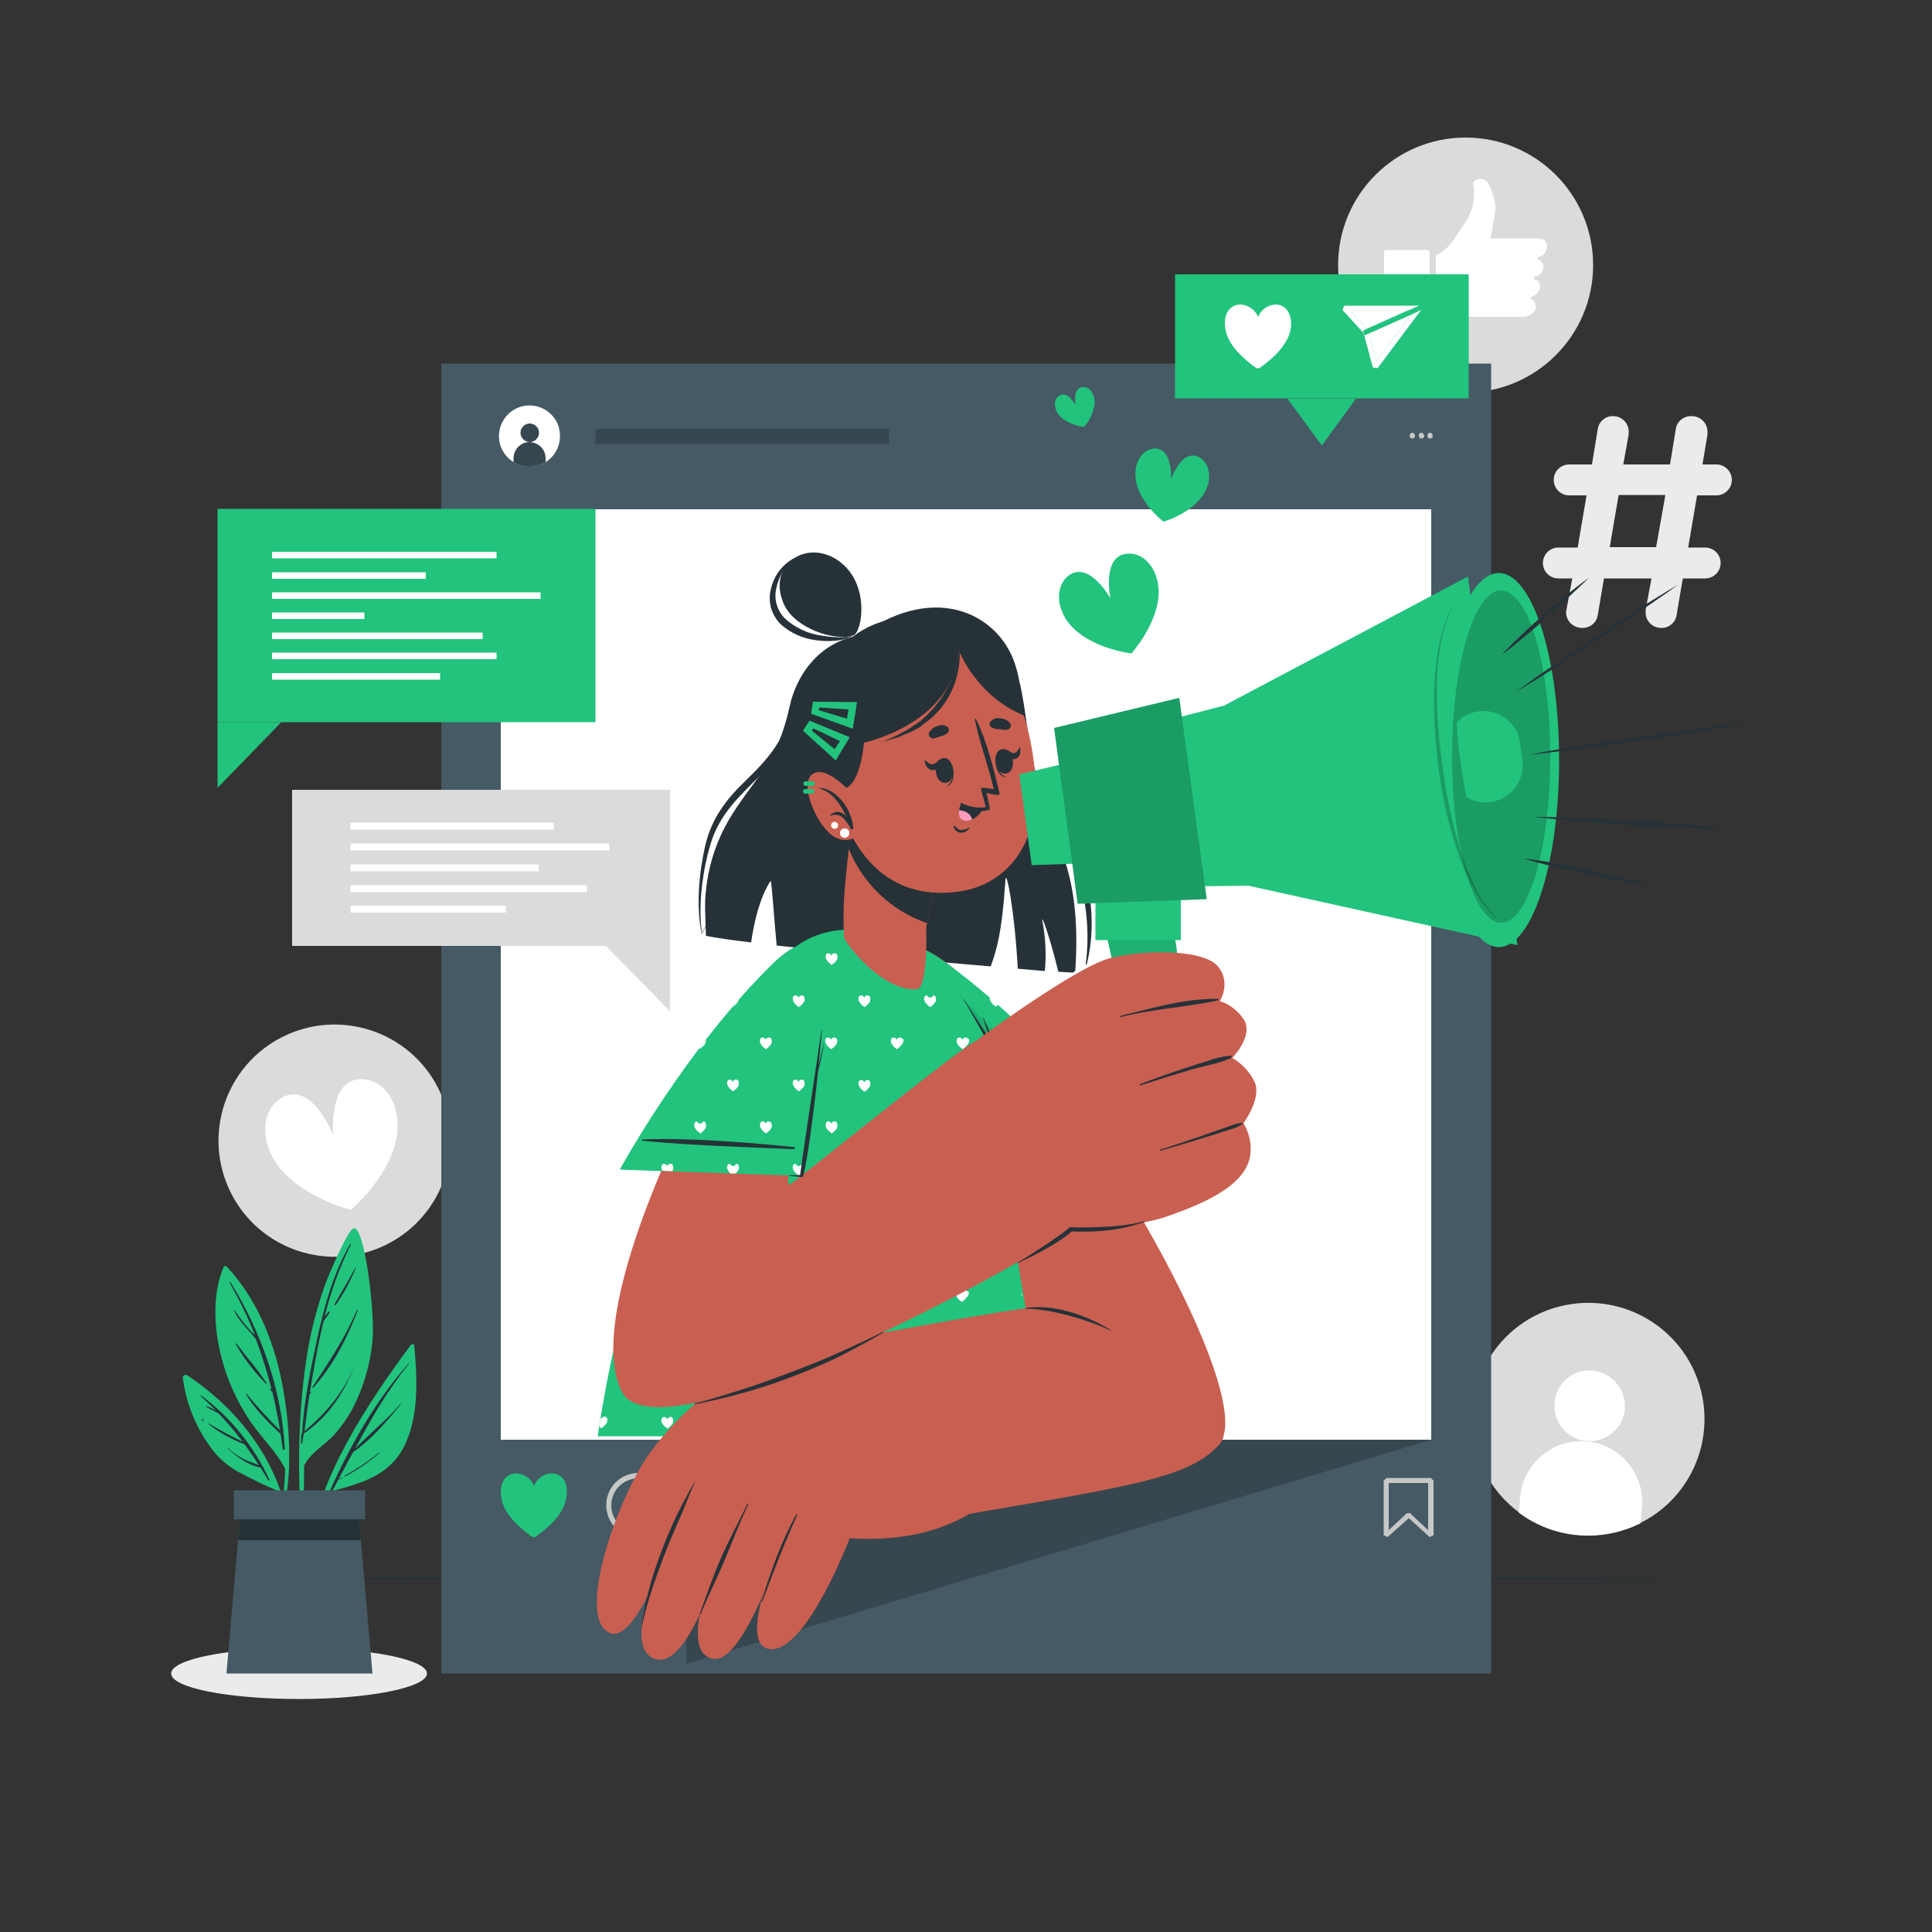 <?xml version="1.0" encoding="utf-8"?>
<!-- Generator: Adobe Illustrator 24.2.1, SVG Export Plug-In . SVG Version: 6.00 Build 0)  -->
<svg version="1.1" id="freepik_stories-influencer" xmlns:svgjs="http://svgjs.com/svgjs"
	 xmlns="http://www.w3.org/2000/svg" xmlns:xlink="http://www.w3.org/1999/xlink" x="0px" y="0px" viewBox="0 0 500 500"
	 style="enable-background:new 0 0 500 500;" xml:space="preserve">
<rect x="0" y="0" width="500" height="500" fill="#333333" stroke="none"/>
<style type="text/css">
	.st0{fill:#DBDBDB;}
	.st1{fill:#FFFFFF;}
	.st2{fill:#EBEBEB;}
	.st3{fill-rule:evenodd;clip-rule:evenodd;fill:#FFFFFF;}
	.st4{fill:#263238;}
	.st5{fill:#455A64;}
	.st6{fill:#37474F;}
	.st7{fill:#C7C7C7;}
	.st8{fill:#22C37D;}
	.st9{fill:#C95F50;}
	.st10{opacity:0.1;enable-background:new    ;}
	.st11{fill:#FF9ABB;}
	.st12{opacity:0.2;enable-background:new    ;}
</style>
<g id="freepik--background-complete--inject-81">
	<path id="elkqh3qc0s44n" class="st0" d="M59.8,308.8c-7.5-14.8-1.6-32.9,13.2-40.4c14.8-7.5,32.9-1.6,40.4,13.2
		c7.5,14.8,1.6,32.9-13.2,40.4C85.4,329.5,67.3,323.6,59.8,308.8z"/>
	<path id="elt4pmws79b0h" class="st1" d="M102.4,295.4c-2.3,10-11.6,17.7-11.6,17.7s-11.8-2.9-18.3-10.7c-5.4-6.6-5-15.2,0.4-18.3
		c7.8-4.5,13.3,9.6,13.3,9.6s-1.3-15,7.7-14.4C100.2,279.6,104.4,287.1,102.4,295.4z"/>
	<path id="elys2mivbw3l" class="st0" d="M424.6,394.1c-10.2,5.1-22.4,4.1-31.5-2.7c-13.3-9.9-16.1-28.7-6.2-42.1
		c9.9-13.3,28.7-16.1,42.1-6.2c13.3,9.9,16.1,28.7,6.2,42.1C432.4,389,428.8,392,424.6,394.1z"/>
	<path id="eluap8htzq4nq" class="st1" d="M420.5,364.6c-0.4,5-4.9,8.8-9.9,8.3c-5-0.4-8.8-4.9-8.3-9.9c0.4-5,4.9-8.8,9.9-8.3
		c0,0,0,0,0,0C417.1,355.2,420.9,359.6,420.5,364.6C420.5,364.6,420.5,364.6,420.5,364.6z"/>
	<path id="eljyn7ed4o1u" class="st1" d="M424.9,390.4l-0.3,3.8c-10.2,5.1-22.4,4.1-31.5-2.7l0.3-3.8c0.6-8.7,8.2-15.3,16.9-14.7
		s15.3,8.2,14.7,16.9C425,390,424.9,390.2,424.9,390.4z"/>
	<path id="elvabgh3z9n" class="st2" d="M406.9,149.7h-3.6c-2.2,0-4-1.8-4-4c0-2.2,1.8-4,4-4h5l2.3-13.5h-4.5c-2.2,0-4-1.8-4-4
		s1.8-4,4-4h5.9l1.5-9.2c0.3-1.9,2-3.4,4-3.3c2.3,0,4.1,1.9,4,4.2c0,0.2,0,0.4,0,0.5l-1.4,7.8h12.1l1.5-9.2c0.3-2,2.1-3.4,4.1-3.3
		c2.3,0,4.1,1.8,4.1,4.1c0,0.2,0,0.4,0,0.6l-1.3,7.8h3.6c2.2,0,4,1.8,4,4c0,2.2-1.8,4-4,4h-5l-2.3,13.5h4.4c2.2,0,4,1.8,4,4
		s-1.8,4-4,4h-5.8l-1.6,9.5c-0.3,1.9-2,3.4-4,3.3c-2.3,0-4.1-1.9-4-4.1c0-0.2,0-0.4,0-0.6l1.5-8.1h-12.3l-1.6,9.5
		c-0.3,2-2.1,3.4-4.1,3.3c-2.2,0-4-1.7-4.1-3.9c0-0.3,0-0.5,0.1-0.8L406.9,149.7z M428.6,141.6l2.4-13.5h-12.1l-2.3,13.5H428.6z"/>
	<g id="ellk67b7tqw8">
		<circle class="st0" cx="379.3" cy="68.6" r="33"/>
	</g>
	<g id="freepik--xsrjP0--inject-81">
		<path id="el60gevvt381p" class="st3" d="M374.8,81.7c-0.9-0.6-1.6-1.3-2.8-1.2c-0.5,0-0.4-0.3-0.4-0.6c0-4.4,0-8.8,0-13.2
			c0-0.3,0-0.6,0.4-0.8c3.4-1.7,4.8-5,6.9-7.9c2.1-2.9,3-6.5,2.4-10c-0.1-1,0.3-1.4,1.2-1.6c0.9-0.3,1.9,0,2.5,0.8
			c1,1.8,1.7,3.8,2,5.8c0.2,1.7-0.4,3.3-0.6,5c-0.1,1.2-0.4,2.4-0.7,3.6c0.3,0.2,0.6,0.1,1,0.1h11.1c1.6,0,2.3,0.5,2.5,1.5
			c0.2,1.3-0.4,2.6-1.6,3.2c-0.3,0.1-0.8,0-0.8,0.4s0.5,0.4,0.7,0.6c1.3,0.9,1.1,2.8-0.5,3.9c-0.4,0.3-1.1,0.1-1.1,0.7
			s0.7,0.4,1,0.7c1.1,1.1,0.5,3.1-1.1,3.9c-0.2,0.1-0.4,0.2-0.6,0.3c-0.2,0.1-0.4,0.3,0,0.5c1.6,1.2,1.6,2.8,0,3.9l-0.5,0.3
			c-0.6,0.4-1.3,0.5-2,0.4h-17.5C375.8,82.2,375.2,82,374.8,81.7z"/>
		<path id="el1j92ianqk9k" class="st3" d="M358.2,73.9c0-2.8,0-5.6,0-8.4c0-0.6,0.1-0.8,0.8-0.8c3.4,0,6.8,0,10.2,0
			c0.7,0,0.8,0.2,0.8,0.8c0,5.6,0,11.2,0,16.9c0,0.7-0.2,0.9-0.9,0.9c-3.3,0-6.6,0-9.9,0c-0.8,0-0.9-0.3-0.9-1
			C358.3,79.5,358.2,76.7,358.2,73.9z"/>
	</g>
</g>
<g id="freepik--Shadow--inject-81">
	<path id="elluvgjioq7an" class="st2" d="M110.5,433.1c0,3.6-14.8,6.6-33.1,6.6s-33.1-2.9-33.1-6.6s14.8-6.6,33.1-6.6
		S110.5,429.5,110.5,433.1z"/>
</g>
<g id="freepik--Floor--inject-81">
	<polygon id="elnzylx8brcmc" class="st4" points="39.5,408.5 92.1,408.3 144.7,408.2 250,408 355.3,408.2 407.9,408.3 460.5,408.5 
		407.9,408.8 355.3,408.9 250,409 144.7,408.9 92.1,408.8 	"/>
</g>
<g id="freepik--Screen--inject-81">
	<rect id="elos1ff5xpfga" x="114.2" y="94.1" class="st5" width="271.7" height="339"/>
	<rect id="elzfcyem0kkto" x="129.6" y="131.8" class="st1" width="240.8" height="240.8"/>
	<path id="eldo5bf42j7d" class="st1" d="M141.2,119.6c-3.7,2.3-8.6,1.1-10.9-2.6c-2.3-3.7-1.1-8.6,2.6-10.9s8.6-1.1,10.9,2.6
		c0.4,0.7,0.8,1.5,0.9,2.3C145.5,114.3,144.1,117.8,141.2,119.6z"/>
	<path id="elwkwnki6vmws" class="st6" d="M139.5,112c0,1.3-1.1,2.4-2.4,2.4c-1.3,0-2.4-1.1-2.4-2.4c0-1.3,1.1-2.4,2.4-2.4l0,0
		C138.4,109.6,139.5,110.7,139.5,112C139.5,112,139.5,112,139.5,112z"/>
	<path id="elogmlo7q5e4l" class="st6" d="M141.2,118.6v1c-2.5,1.6-5.8,1.6-8.3,0v-1c0-2.3,1.9-4.2,4.1-4.2
		C139.4,114.5,141.2,116.3,141.2,118.6z"/>
	<path id="elgev4byx7oiq" class="st7" d="M365.5,112c0.4,0,0.7,0.3,0.7,0.8c0,0.4-0.3,0.7-0.7,0.7c-0.4,0-0.7-0.3-0.7-0.7
		c0,0,0,0,0,0C364.8,112.3,365.1,112,365.5,112C365.5,112,365.5,112,365.5,112z"/>
	<path id="elb7u27qaawxf" class="st7" d="M367.8,112c0.4,0,0.7,0.3,0.8,0.8c0,0.4-0.3,0.7-0.7,0.7c0,0,0,0,0,0
		c-0.4,0-0.7-0.3-0.7-0.7c0,0,0,0,0,0C367.1,112.3,367.4,112,367.8,112C367.8,112,367.8,112,367.8,112z"/>
	<path id="elcnv7mocyvpu" class="st7" d="M370.1,112c0.4,0,0.7,0.3,0.7,0.8c0,0.4-0.3,0.7-0.7,0.7s-0.7-0.3-0.7-0.7
		C369.4,112.3,369.7,112,370.1,112z"/>
	<rect id="el5y8tm8nuzd8" x="154.1" y="111" class="st6" width="76" height="3.9"/>
	<polygon id="ele100dzmkot" class="st6" points="370.4,372.6 177.6,372.6 177.6,430.6 	"/>
	<path id="el23kzxrrl0iw" class="st8" d="M145.5,390.7c-1.1,1.9-2.5,3.5-4.2,4.9c-0.9,0.8-1.8,1.5-2.8,2.2h-0.7
		c-0.2-0.1-5-3.4-7-7.1c-1.4-2.6-1.6-5.6-0.5-7.5c0.7-1.2,1.9-1.9,3.3-1.9c2,0.1,3.8,1.3,4.6,3.2c0.8-1.9,2.5-3.1,4.6-3.2
		c1.4,0,2.6,0.7,3.3,1.9C147.1,385.1,146.9,388,145.5,390.7z"/>
	<path id="elwe0gwiqj2x" class="st7" d="M194.6,398.7l-1.2-0.2l-2.4-8.9l-5.5-6l0.5-1.1h19.5l0.5,1.1L194.6,398.7z M187.6,383.7
		l4.6,5l0.1,0.3l2.1,7.8l9.8-13.1L187.6,383.7z"/>
	<g id="el5v0ztdfy4xf">
		<rect x="190.4" y="385.5" class="st7" width="16.5" height="1.3"/>
	</g>
	<path id="el9e4nypaq285" class="st7" d="M165.2,397.9c-4.6,0-8.3-3.7-8.3-8.4c0-4.6,3.7-8.3,8.4-8.3s8.3,3.7,8.3,8.4
		c0,0.8-0.1,1.6-0.4,2.4l1.3,5.1l-0.8,0.8l-4.4-1C168.1,397.6,166.7,397.9,165.2,397.9z M165.2,382.6c-3.9,0-7,3.1-7,7
		c0,3.9,3.1,7,7,7c1.3,0,2.5-0.3,3.6-1l0.5-0.1l3.6,0.8l-1-4.2v-0.4c0.2-0.7,0.3-1.4,0.3-2.1C172.3,385.8,169.1,382.6,165.2,382.6
		C165.3,382.6,165.3,382.6,165.2,382.6z"/>
	<path id="elmzslyujlqxo" class="st7" d="M359.1,397.8l-1-0.5v-14.1l0.7-0.7h11.5l0.7,0.7v14.1l-1,0.5l-5.4-4.9L359.1,397.8z
		 M359.4,383.8v12.2l4.7-4.4h0.8l4.7,4.4v-12.2H359.4z"/>
</g>
<g id="freepik--Character--inject-81">
	<path id="el1bh5z9l12db" class="st4" d="M278.3,250.9c0,0.4-0.4,0.8-0.8,0.8c-1-0.1-2.2-0.1-3.6-0.2c-2.1-8.7-4.6-15.7-4.1-13
		c0.8,4.2,1,8.5,0.6,12.8l-7-0.6c-0.8-14.9-3-26.2-3.2-22.9c-0.9,13.6-2.2,17.8-3.8,22.3c-17-1.4-39.3-3.6-55.4-5.4
		c-0.8-8.3-1.3-17.2-1.6-16.7c-2.8,4.3-4.3,10.8-5,15.9c-5.1-0.6-9.2-1.2-11.7-1.7c0,0-0.3-6.9-0.2-9.2c0.3-5.8,1.6-11.5,4-16.7
		c2.4-5.4,6-10,9.5-14.8l0.1-0.1l0,0c2.3-3.1,4.2-6.4,5.7-9.9v-0.1c1-2.6,1.8-5.2,2.4-7.9c2-9.9,8.8-17.7,18.5-19.1
		c19.9-14.3,36.6-5,40.3,8.5c0.4,1.3,0.7,2.8,1,4.4v0.1c1.1,6,1.7,13.7,2.4,19.6l0,0c0,0,0,0,0,0.1l0,0c0.3,2.3,0.7,4.7,1.2,6.9
		C270.8,214.8,280.2,222,278.3,250.9z"/>
	<path id="el42mlvetlkgl" class="st4" d="M218.3,166.4c-6.6,2.4-10.9,6.6-12.8,13.7c-1.1,4.2-1.9,8.3-4.1,12s-5.3,6.9-8.5,10
		c-5,4.8-8.8,9.8-10.4,16.8s-2.4,15.7-0.9,22.8 M181.7,241.7c-1.1-7.1,0.1-16.6,2.3-23.6c2.4-7.7,7.5-12.1,12.8-17.5
		c4.3-4.2,7.3-9.4,8.8-15.2c0.9-3.5,1.4-7.3,3.3-10.5c2.3-3.8,6-5.9,9.7-7.8c0.2-0.1,0.3-0.3,0.2-0.6c-0.1-0.2-0.3-0.3-0.6-0.2
		L181.7,241.7z"/>
	<path id="elbiz3mtz3vok" class="st4" d="M276.5,216.3c-3.6-6.2-7.5-11.6-9.1-18.9c-1.5-6.7-1.9-13.6-3.4-20.3c0-0.1-0.2-0.1-0.2,0
		c2.1,11.8,1.3,23.3,7.4,33.8c3.3,5.7,6.6,11,8.4,17.5c1.8,6.8,2.3,14,1.4,21c0,0.1,0,0.2,0.1,0.2c0.1,0,0.2,0,0.2-0.1
		c0,0,0,0,0-0.1C284,238.2,282.2,226.3,276.5,216.3z"/>
	<path id="ely2enmg50aj" class="st9" d="M252.3,255.7c31.9,33.5,71.6,103.4,63.8,117.3c-8.7,15.5-54.8-32.1-53.4-34.4
		c1.2-1.9-14.7-44.1-26.3-74.9S244.4,247.4,252.3,255.7z"/>
	<path id="elbofny796ynq" class="st8" d="M291.4,295.8l-45.9,8.3c0,0-11.4-32.5-13.7-50.5c-1.3-10.1,4.7-10.5,12.1-5.1
		C270.1,267.2,291.4,295.8,291.4,295.8z"/>
	<path id="eloszwqe76j4g" class="st1" d="M242,259.3c-0.2,0.3-0.5,0.6-0.8,0.9c-0.2,0.1-0.3,0.3-0.5,0.4h-0.1
		c-0.5-0.3-0.9-0.8-1.3-1.3c-0.3-0.4-0.3-0.9-0.1-1.4c0.1-0.2,0.3-0.3,0.6-0.3c0.2,0.5,0.7,0.7,1.1,0.5c0.2-0.1,0.4-0.3,0.5-0.5
		c0.2,0,0.5,0.1,0.6,0.3C242.3,258.3,242.3,258.9,242,259.3z M256.2,258.1c-0.1,0.4,0,0.8,0.2,1.1c0.3,0.5,0.8,1,1.3,1.3h0.1
		c0.2-0.1,0.3-0.3,0.5-0.4c0,0,0.1-0.1,0.1-0.1C257.7,259.4,257,258.8,256.2,258.1L256.2,258.1z M233.6,247
		c-0.1-0.2-0.3-0.3-0.6-0.3c-0.1,0-0.3,0-0.4,0.1l0,0c-0.5,0.8-0.8,1.7-0.9,2.6c0.1,0.1,0.2,0.2,0.4,0.3h0.1c0,0,0.2-0.2,0.5-0.4
		c0.3-0.3,0.6-0.6,0.8-0.9C233.8,247.9,233.8,247.4,233.6,247z M242.1,279.8c-0.1-0.2-0.4-0.3-0.6-0.3c-0.2,0.5-0.7,0.7-1.1,0.5
		c-0.2-0.1-0.4-0.3-0.5-0.5c-0.2,0-0.5,0.1-0.6,0.3c-0.2,0.4-0.2,0.9,0.1,1.4c0.3,0.5,0.8,1,1.3,1.3h0.1c0.2-0.1,0.3-0.2,0.5-0.4
		c0.3-0.3,0.6-0.6,0.8-0.9C242.3,280.7,242.3,280.2,242.1,279.8L242.1,279.8z M259.1,279.8c-0.1-0.2-0.4-0.3-0.6-0.3
		c-0.4,0-0.7,0.2-0.8,0.6c-0.1-0.3-0.5-0.6-0.8-0.6c-0.2,0-0.5,0.1-0.6,0.3c-0.2,0.4-0.2,0.9,0.1,1.4c0.3,0.5,0.8,1,1.3,1.3h0.1
		c0.2-0.1,0.3-0.2,0.5-0.4c0.3-0.3,0.6-0.6,0.8-0.9C259.3,280.7,259.3,280.2,259.1,279.8L259.1,279.8z M276.1,279.8
		c-0.1-0.2-0.4-0.3-0.6-0.3c-0.4,0-0.7,0.2-0.8,0.6c-0.1-0.3-0.5-0.6-0.8-0.6c-0.2,0-0.5,0.1-0.6,0.3c-0.2,0.4-0.2,0.9,0.1,1.4
		c0.3,0.5,0.8,1,1.3,1.3h0.1c0.2-0.1,0.3-0.3,0.5-0.4c0.3-0.3,0.6-0.6,0.8-0.9C276.3,280.7,276.4,280.2,276.1,279.8L276.1,279.8z
		 M250.6,268.8c-0.1-0.2-0.4-0.3-0.6-0.3c-0.4,0-0.7,0.2-0.8,0.6c-0.1-0.3-0.5-0.6-0.8-0.6c-0.2,0-0.5,0.1-0.6,0.3
		c-0.2,0.4-0.2,0.9,0.1,1.4c0.3,0.5,0.8,1,1.3,1.3h0.1c0,0,0.3-0.2,0.5-0.4c0.3-0.3,0.6-0.6,0.8-0.9
		C250.8,269.7,250.8,269.2,250.6,268.8L250.6,268.8z M267.6,268.8c-0.1-0.2-0.4-0.3-0.6-0.3c-0.2,0.5-0.7,0.7-1.1,0.5
		c-0.2-0.1-0.4-0.3-0.5-0.5c-0.2,0-0.5,0.1-0.6,0.3c-0.2,0.4-0.2,0.9,0.1,1.4c0.3,0.5,0.8,1,1.3,1.3h0.1c0,0,0.2-0.2,0.5-0.4
		c0.3-0.3,0.6-0.6,0.8-0.9C267.8,269.7,267.8,269.2,267.6,268.8L267.6,268.8z M259.1,301.5c-0.1-0.2-0.4-0.3-0.6-0.3
		c-0.4,0-0.7,0.2-0.8,0.6c-0.1-0.3-0.5-0.6-0.8-0.6c-0.2,0-0.5,0.1-0.6,0.3c-0.1,0.2-0.2,0.4-0.1,0.6l3-0.5
		C259.1,301.6,259.1,301.6,259.1,301.5L259.1,301.5z M250.6,290.6c-0.1-0.2-0.4-0.4-0.6-0.4c-0.4,0-0.7,0.2-0.8,0.6
		c-0.1-0.3-0.5-0.6-0.8-0.6c-0.2,0-0.5,0.1-0.6,0.4c-0.2,0.4-0.2,0.9,0.1,1.4c0.3,0.5,0.8,1,1.3,1.3h0.1c0.2-0.1,0.4-0.3,0.5-0.4
		c0.3-0.2,0.6-0.6,0.8-0.9C250.8,291.5,250.8,291,250.6,290.6L250.6,290.6z M267.6,290.6c-0.1-0.2-0.4-0.3-0.6-0.4
		c-0.2,0.5-0.6,0.7-1.1,0.5c-0.3-0.1-0.5-0.3-0.5-0.5c-0.2,0-0.5,0.1-0.6,0.4c-0.2,0.4-0.2,0.9,0.1,1.4c0.3,0.5,0.8,0.9,1.3,1.3h0.1
		c0.2-0.1,0.3-0.3,0.5-0.4c0.3-0.3,0.6-0.6,0.8-0.9C267.8,291.5,267.8,291,267.6,290.6L267.6,290.6z M284.6,290.6
		c-0.1-0.2-0.4-0.4-0.6-0.4c-0.4,0-0.7,0.2-0.8,0.6c-0.1-0.3-0.5-0.6-0.8-0.6c-0.2,0-0.5,0.1-0.6,0.4c-0.2,0.4-0.2,0.9,0.1,1.4
		c0.3,0.5,0.8,1,1.3,1.3h0.1c0.2-0.1,0.3-0.3,0.5-0.4c0.3-0.2,0.6-0.6,0.8-0.9C284.8,291.6,284.8,291,284.6,290.6L284.6,290.6z"/>
	<path id="elf65xng5hleb" class="st4" d="M245.9,296.6c6.9-1.9,25.9-6.3,38.7-7.6c0.1,0,0.1,0.3,0.1,0.3
		c-10.4,2.7-31.6,6.5-38.6,7.8C245.8,297,245.7,296.6,245.9,296.6z"/>
	<g id="eluqadhrrjwsj">
		<path class="st10" d="M285.3,296.9l-39.7,7.1c0,0-11.4-32.5-13.7-50.5c-0.8-6.5,1.3-9,4.9-8.5L285.3,296.9z"/>
	</g>
	<path id="elkwfv3d10g8" class="st8" d="M270.9,371.7H154.7c0,0,10.6-81.1,48-123.7c10.1-11.5,28.4-8.1,37.1-0.3
		c3.1,3,5.9,6.2,8.4,9.6c7.9,10.1,20.7,34.4,21.9,41c2,10.9-7.6,22.6-7.6,22.6L270.9,371.7z"/>
	<path id="el0vjvrza84ykf" class="st1" d="M208,259.3c-0.2,0.3-0.5,0.6-0.8,0.9c-0.2,0.1-0.3,0.3-0.5,0.4h-0.1
		c-0.5-0.3-0.9-0.8-1.3-1.3c-0.3-0.4-0.3-0.9-0.1-1.4c0.1-0.2,0.4-0.3,0.6-0.3c0.4,0,0.7,0.2,0.8,0.6c0.1-0.3,0.5-0.6,0.8-0.6
		c0.2,0,0.5,0.1,0.6,0.3C208.3,258.4,208.3,258.9,208,259.3z M225.1,257.9c-0.1-0.2-0.4-0.3-0.6-0.3c-0.4,0-0.7,0.2-0.8,0.6
		c-0.1-0.3-0.5-0.6-0.8-0.6c-0.2,0-0.5,0.1-0.6,0.3c-0.2,0.4-0.2,0.9,0.1,1.4c0.3,0.5,0.8,1,1.3,1.3h0.1c0.2-0.1,0.3-0.3,0.5-0.4
		c0.3-0.3,0.6-0.6,0.8-0.9C225.3,258.9,225.3,258.4,225.1,257.9L225.1,257.9z M242.1,257.9c-0.1-0.2-0.4-0.3-0.6-0.3
		c-0.2,0.5-0.7,0.7-1.1,0.5c-0.2-0.1-0.4-0.3-0.5-0.5c-0.2,0-0.5,0.1-0.6,0.3c-0.2,0.4-0.2,0.9,0.1,1.4c0.3,0.5,0.8,1,1.3,1.3h0.1
		c0.2-0.1,0.3-0.3,0.5-0.4c0.3-0.3,0.6-0.6,0.8-0.9C242.3,258.9,242.3,258.4,242.1,257.9L242.1,257.9z M216.6,247
		c-0.1-0.2-0.4-0.3-0.6-0.3c-0.4,0-0.7,0.2-0.8,0.6c-0.2-0.3-0.5-0.6-0.8-0.6c-0.2,0-0.5,0.1-0.6,0.3c-0.2,0.4-0.2,0.9,0.1,1.4
		c0.3,0.5,0.8,0.9,1.3,1.3h0.1c0,0,0.2-0.2,0.5-0.4c0.3-0.2,0.6-0.6,0.8-0.9C216.8,248,216.8,247.4,216.6,247z M233.6,247
		c-0.1-0.2-0.4-0.3-0.6-0.3c-0.4,0-0.7,0.3-0.8,0.6c-0.1-0.3-0.5-0.6-0.8-0.6c-0.2,0-0.5,0.1-0.6,0.3c-0.2,0.4-0.2,1,0.1,1.4
		c0.3,0.5,0.8,0.9,1.3,1.3h0.1c0.2-0.1,0.3-0.3,0.5-0.4c0.3-0.3,0.6-0.6,0.8-0.9C233.8,248,233.8,247.4,233.6,247L233.6,247z
		 M191.1,279.8c-0.1-0.2-0.4-0.3-0.6-0.3c-0.4,0-0.7,0.2-0.8,0.6c-0.1-0.3-0.5-0.6-0.8-0.6c-0.2,0-0.5,0.1-0.6,0.3
		c-0.2,0.4-0.2,0.9,0.1,1.4c0.3,0.5,0.8,1,1.3,1.3h0.1c0.2-0.1,0.3-0.3,0.5-0.4c0.3-0.3,0.6-0.6,0.8-0.9
		C191.3,280.7,191.3,280.2,191.1,279.8L191.1,279.8z M208.1,279.8c-0.1-0.2-0.4-0.3-0.6-0.3c-0.4,0-0.7,0.2-0.8,0.6
		c-0.1-0.3-0.5-0.6-0.8-0.6c-0.2,0-0.5,0.1-0.6,0.3c-0.2,0.4-0.2,0.9,0.1,1.4c0.3,0.5,0.8,1,1.3,1.3h0.1c0.2-0.1,0.3-0.2,0.5-0.4
		c0.3-0.3,0.6-0.6,0.8-0.9C208.3,280.7,208.3,280.2,208.1,279.8L208.1,279.8z M225.1,279.8c-0.1-0.2-0.4-0.3-0.6-0.3
		c-0.4,0-0.7,0.2-0.8,0.6c-0.1-0.3-0.5-0.6-0.8-0.6c-0.2,0-0.5,0.1-0.6,0.3c-0.2,0.4-0.2,0.9,0.1,1.4c0.3,0.5,0.8,1,1.3,1.3h0.1
		c0.2-0.1,0.4-0.2,0.5-0.4c0.3-0.3,0.6-0.6,0.8-0.9C225.3,280.7,225.3,280.2,225.1,279.8L225.1,279.8z M242.1,279.8
		c-0.1-0.2-0.4-0.3-0.6-0.3c-0.2,0.5-0.7,0.7-1.1,0.5c-0.2-0.1-0.4-0.3-0.5-0.5c-0.2,0-0.5,0.1-0.6,0.3c-0.2,0.4-0.2,0.9,0.1,1.4
		c0.3,0.5,0.8,1,1.3,1.3h0.1c0.2-0.1,0.3-0.2,0.5-0.4c0.3-0.3,0.6-0.6,0.8-0.9C242.3,280.7,242.3,280.2,242.1,279.8L242.1,279.8z
		 M259.1,279.8c-0.1-0.2-0.4-0.3-0.6-0.3c-0.4,0-0.7,0.2-0.8,0.6c-0.1-0.3-0.5-0.6-0.8-0.6c-0.2,0-0.5,0.1-0.6,0.3
		c-0.2,0.4-0.2,0.9,0.1,1.4c0.3,0.5,0.8,1,1.3,1.3h0.1c0.2-0.1,0.3-0.2,0.5-0.4c0.3-0.3,0.6-0.6,0.8-0.9
		C259.3,280.7,259.3,280.2,259.1,279.8L259.1,279.8z M199.5,268.8c-0.1-0.2-0.4-0.3-0.6-0.3c-0.4,0-0.7,0.2-0.8,0.6
		c-0.1-0.3-0.5-0.6-0.8-0.6c-0.2,0-0.5,0.1-0.6,0.3c-0.2,0.4-0.2,0.9,0.1,1.4c0.3,0.5,0.8,1,1.3,1.3h0.1c0,0,0.2-0.2,0.5-0.4
		c0.3-0.3,0.6-0.6,0.8-0.9C199.7,269.7,199.8,269.2,199.5,268.8L199.5,268.8z M216.5,268.8c-0.1-0.2-0.4-0.3-0.6-0.3
		c-0.4,0-0.7,0.2-0.8,0.6c-0.1-0.3-0.5-0.6-0.8-0.6c-0.2,0-0.5,0.1-0.6,0.3c-0.2,0.4-0.2,0.9,0.1,1.4c0.3,0.5,0.8,1,1.3,1.3h0.1
		c0,0,0.2-0.2,0.5-0.4c0.3-0.3,0.6-0.6,0.8-0.9C216.7,269.7,216.8,269.2,216.5,268.8L216.5,268.8z M233.5,268.8
		c-0.1-0.2-0.4-0.3-0.6-0.3c-0.4,0-0.7,0.2-0.8,0.6c-0.1-0.3-0.5-0.6-0.8-0.6c-0.2,0-0.5,0.1-0.6,0.3c-0.2,0.4-0.2,0.9,0.1,1.4
		c0.3,0.5,0.8,1,1.3,1.3h0.1c0,0,0.2-0.2,0.5-0.4c0.3-0.3,0.6-0.6,0.8-0.9c0.3-0.4,0.4-0.9,0.2-1.3L233.5,268.8z M250.5,268.8
		c-0.1-0.2-0.4-0.3-0.6-0.3c-0.4,0-0.7,0.2-0.8,0.6c-0.1-0.3-0.5-0.6-0.8-0.6c-0.2,0-0.5,0.1-0.6,0.3c-0.2,0.4-0.2,0.9,0.1,1.4
		c0.3,0.5,0.8,1,1.3,1.3h0.1c0,0,0.3-0.2,0.5-0.4c0.3-0.3,0.6-0.6,0.8-0.9c0.3-0.4,0.4-0.9,0.2-1.3L250.5,268.8z M173.9,301.5
		c-0.1-0.2-0.3-0.3-0.6-0.3c-0.4,0-0.7,0.2-0.8,0.6c0,0,0-0.1,0-0.1c-0.3,0.6-0.5,1.3-0.7,1.9l0,0c0.2,0.2,0.5,0.4,0.7,0.6h0.1
		c0,0,0.2-0.2,0.5-0.4c0.3-0.3,0.6-0.6,0.8-0.9c0.3-0.4,0.3-0.9,0.2-1.3L173.9,301.5z M190.9,301.5c-0.1-0.2-0.4-0.3-0.6-0.3
		c-0.4,0-0.7,0.2-0.8,0.6c-0.2-0.3-0.5-0.6-0.8-0.6c-0.2,0-0.5,0.1-0.6,0.3c-0.2,0.4-0.2,0.9,0.1,1.4c0.3,0.5,0.8,1,1.3,1.3h0.1
		c0.2-0.1,0.3-0.3,0.5-0.4c0.3-0.2,0.6-0.6,0.8-0.9c0.3-0.4,0.4-0.9,0.2-1.3L190.9,301.5z M207.9,301.5c-0.1-0.2-0.4-0.3-0.6-0.3
		c-0.4,0-0.7,0.3-0.8,0.6c-0.1-0.3-0.5-0.6-0.8-0.6c-0.2,0-0.5,0.1-0.6,0.3c-0.2,0.4-0.2,1,0.1,1.4c0.3,0.5,0.8,1,1.3,1.3h0.1
		c0.2-0.1,0.3-0.3,0.5-0.4c0.3-0.3,0.6-0.6,0.8-0.9c0.3-0.4,0.4-0.9,0.3-1.3L207.9,301.5z M224.9,301.5c-0.1-0.2-0.4-0.3-0.6-0.3
		c-0.4,0-0.7,0.2-0.8,0.6c-0.2-0.3-0.5-0.6-0.8-0.6c-0.2,0-0.5,0.1-0.6,0.3c-0.2,0.4-0.2,0.9,0.1,1.4c0.3,0.5,0.8,1,1.3,1.3h0.1
		c0.2-0.1,0.4-0.3,0.5-0.4c0.3-0.2,0.6-0.6,0.8-0.9c0.3-0.4,0.4-0.9,0.3-1.3L224.9,301.5z M241.9,301.5c-0.1-0.2-0.4-0.3-0.6-0.3
		c-0.2,0.5-0.7,0.7-1.1,0.5c-0.2-0.1-0.4-0.3-0.5-0.5c-0.2,0-0.5,0.1-0.6,0.3c-0.2,0.4-0.2,1,0.1,1.4c0.3,0.5,0.8,1,1.3,1.3h0.1
		c0.2-0.1,0.3-0.3,0.5-0.4c0.3-0.3,0.6-0.6,0.8-0.9c0.3-0.4,0.4-0.9,0.3-1.3L241.9,301.5z M258.9,301.5c-0.1-0.2-0.4-0.3-0.6-0.3
		c-0.4,0-0.7,0.3-0.8,0.6c-0.1-0.3-0.5-0.6-0.8-0.6c-0.2,0-0.5,0.1-0.6,0.3c-0.2,0.4-0.2,1,0.1,1.4c0.3,0.5,0.8,1,1.3,1.3h0.1
		c0.2-0.1,0.3-0.3,0.5-0.4c0.3-0.3,0.6-0.6,0.8-0.9c0.3-0.4,0.4-0.9,0.3-1.3L258.9,301.5z M182.6,290.6c-0.1-0.2-0.3-0.4-0.6-0.4
		c-0.2,0.5-0.6,0.7-1.1,0.5c-0.3-0.1-0.5-0.3-0.5-0.5c-0.2,0-0.5,0.1-0.6,0.4c-0.2,0.4-0.2,0.9,0.1,1.4c0.3,0.5,0.8,0.9,1.3,1.3h0.1
		c0.2-0.1,0.3-0.3,0.5-0.4c0.3-0.3,0.6-0.6,0.8-0.9C182.7,291.5,182.8,291,182.6,290.6z M199.6,290.6c-0.1-0.2-0.4-0.3-0.6-0.4
		c-0.4,0-0.7,0.2-0.8,0.6c-0.1-0.3-0.5-0.6-0.8-0.6c-0.2,0-0.5,0.1-0.6,0.4c-0.2,0.4-0.2,0.9,0.1,1.4c0.3,0.5,0.8,1,1.3,1.3h0.1
		c0.2-0.1,0.3-0.3,0.5-0.4c0.3-0.2,0.6-0.6,0.8-0.9C199.7,291.5,199.8,291,199.6,290.6L199.6,290.6z M216.6,290.6
		c-0.1-0.2-0.4-0.4-0.6-0.4c-0.4,0-0.7,0.2-0.8,0.6c-0.1-0.3-0.5-0.6-0.8-0.6c-0.2,0-0.5,0.1-0.6,0.4c-0.2,0.4-0.2,0.9,0.1,1.4
		c0.3,0.5,0.8,0.9,1.3,1.3h0.1c0.2-0.1,0.3-0.3,0.5-0.4c0.3-0.2,0.6-0.6,0.8-0.9C216.7,291.6,216.8,291,216.6,290.6L216.6,290.6z
		 M233.6,290.6c-0.1-0.2-0.4-0.3-0.6-0.4c-0.4,0-0.7,0.3-0.8,0.6c-0.1-0.3-0.5-0.6-0.8-0.6c-0.2,0-0.5,0.1-0.6,0.4
		c-0.2,0.4-0.2,0.9,0.1,1.4c0.3,0.5,0.8,1,1.3,1.3h0.1c0.2-0.1,0.3-0.3,0.5-0.4c0.3-0.3,0.6-0.6,0.8-0.9
		C233.8,291.6,233.8,291,233.6,290.6L233.6,290.6z M250.6,290.6c-0.1-0.2-0.4-0.4-0.6-0.4c-0.4,0-0.7,0.2-0.8,0.6
		c-0.1-0.3-0.5-0.6-0.8-0.6c-0.2,0-0.5,0.1-0.6,0.4c-0.2,0.4-0.2,0.9,0.1,1.4c0.3,0.5,0.8,1,1.3,1.3h0.1c0.2-0.1,0.4-0.3,0.5-0.4
		c0.3-0.2,0.6-0.6,0.8-0.9C250.8,291.6,250.8,291,250.6,290.6L250.6,290.6z M267.2,290.3c-0.1,0-0.1,0-0.2,0c-0.4,0-0.7,0.3-0.8,0.6
		c-0.1-0.3-0.5-0.6-0.8-0.6c-0.2,0-0.5,0.1-0.6,0.3c-0.2,0.4-0.2,0.9,0.1,1.4c0.3,0.5,0.8,1,1.3,1.3h0.1c0,0,0.2-0.2,0.5-0.4
		c0.3-0.3,0.6-0.6,0.8-0.9c0.1-0.2,0.1-0.3,0.2-0.5l0,0L267.2,290.3z M174,323.4c-0.1-0.2-0.4-0.3-0.6-0.3c-0.4,0-0.7,0.2-0.8,0.6
		c-0.1-0.3-0.5-0.6-0.8-0.6c-0.2,0-0.5,0.1-0.6,0.3c-0.2,0.4-0.2,0.9,0.1,1.4c0.3,0.5,0.8,1,1.3,1.3h0.1c0.2-0.1,0.3-0.3,0.5-0.4
		c0.3-0.3,0.6-0.6,0.8-0.9C174.2,324.3,174.3,323.8,174,323.4L174,323.4z M191,323.4c-0.1-0.2-0.4-0.3-0.6-0.3
		c-0.4,0-0.7,0.2-0.8,0.6c-0.1-0.3-0.5-0.6-0.8-0.6c-0.2,0-0.5,0.1-0.6,0.3c-0.2,0.4-0.2,0.9,0.1,1.4c0.3,0.5,0.8,1,1.3,1.3h0.1
		c0,0,0.2-0.2,0.5-0.4c0.3-0.3,0.6-0.6,0.8-0.9C191.2,324.3,191.3,323.8,191,323.4L191,323.4z M208,323.4c-0.1-0.2-0.4-0.3-0.6-0.3
		c-0.4,0-0.7,0.2-0.8,0.6c-0.1-0.3-0.5-0.6-0.8-0.6c-0.2,0-0.5,0.1-0.6,0.3c-0.2,0.4-0.2,0.9,0.1,1.4c0.3,0.5,0.8,1,1.3,1.3h0.1
		c0.2-0.1,0.3-0.3,0.5-0.4c0.3-0.3,0.6-0.6,0.8-0.9C208.2,324.3,208.3,323.8,208,323.4L208,323.4z M225,323.4
		c-0.1-0.2-0.4-0.3-0.6-0.3c-0.4,0-0.7,0.2-0.8,0.6c-0.1-0.3-0.5-0.6-0.8-0.6c-0.2,0-0.5,0.1-0.6,0.3c-0.2,0.4-0.2,0.9,0.1,1.4
		c0.3,0.5,0.8,1,1.3,1.3h0.1c0.2-0.1,0.3-0.3,0.5-0.4c0.3-0.3,0.6-0.6,0.8-0.9C225.2,324.3,225.3,323.8,225,323.4L225,323.4z
		 M242,323.4c-0.1-0.2-0.4-0.3-0.6-0.3c-0.2,0.5-0.7,0.7-1.1,0.5c-0.2-0.1-0.4-0.3-0.5-0.5c-0.2,0-0.5,0.1-0.6,0.3
		c-0.2,0.4-0.2,0.9,0.1,1.4c0.3,0.5,0.8,1,1.3,1.3h0.1c0.2-0.1,0.3-0.3,0.5-0.4c0.3-0.3,0.6-0.6,0.8-0.9c0.3-0.4,0.4-0.9,0.2-1.4
		H242z M259,323.4c-0.1-0.2-0.4-0.3-0.6-0.3c-0.4,0-0.7,0.2-0.8,0.6c-0.1-0.3-0.5-0.6-0.8-0.6c-0.2,0-0.5,0.1-0.6,0.3
		c-0.2,0.4-0.2,0.9,0.1,1.4c0.3,0.5,0.8,1,1.3,1.3h0.1c0.2-0.1,0.3-0.3,0.5-0.4c0.3-0.3,0.6-0.6,0.8-0.9c0.3-0.4,0.4-0.9,0.2-1.4
		H259z M182.4,312.4c-0.1-0.2-0.3-0.3-0.6-0.3c-0.2,0.5-0.7,0.7-1.1,0.5c-0.2-0.1-0.4-0.3-0.5-0.5c-0.2,0-0.5,0.1-0.6,0.3
		c-0.2,0.4-0.2,0.9,0.1,1.4c0.3,0.5,0.8,1,1.3,1.3h0.1c0.2-0.1,0.3-0.3,0.5-0.4c0.3-0.3,0.6-0.6,0.8-0.9c0.3-0.4,0.4-0.9,0.2-1.4
		L182.4,312.4z M199.4,312.4c-0.1-0.2-0.4-0.3-0.6-0.3c-0.4,0-0.7,0.2-0.8,0.6c-0.1-0.3-0.5-0.6-0.8-0.6c-0.2,0-0.5,0.1-0.6,0.3
		c-0.2,0.4-0.2,0.9,0.1,1.4c0.3,0.5,0.8,1,1.3,1.3h0.1c0.2-0.1,0.3-0.3,0.5-0.4c0.3-0.2,0.6-0.6,0.8-0.9c0.3-0.4,0.4-0.9,0.2-1.4
		L199.4,312.4z M216.4,312.4c-0.1-0.2-0.4-0.3-0.6-0.3c-0.4,0-0.7,0.2-0.8,0.6c-0.1-0.3-0.5-0.6-0.8-0.6c-0.2,0-0.5,0.1-0.6,0.3
		c-0.2,0.4-0.2,0.9,0.1,1.4c0.3,0.5,0.8,1,1.3,1.3h0.1c0,0,0.2-0.2,0.5-0.4c0.3-0.2,0.6-0.6,0.8-0.9c0.3-0.4,0.4-0.9,0.3-1.4
		L216.4,312.4z M233.4,312.4c-0.1-0.2-0.4-0.3-0.6-0.3c-0.4,0-0.7,0.2-0.8,0.6c-0.1-0.3-0.5-0.6-0.8-0.6c-0.2,0-0.5,0.1-0.6,0.3
		c-0.2,0.4-0.2,0.9,0.1,1.4c0.3,0.5,0.8,1,1.3,1.3h0.1c0.2-0.1,0.3-0.3,0.5-0.4c0.3-0.3,0.6-0.6,0.8-0.9c0.3-0.4,0.4-0.9,0.3-1.4
		L233.4,312.4z M250.4,312.4c-0.1-0.2-0.4-0.3-0.6-0.3c-0.4,0-0.7,0.2-0.8,0.6c-0.1-0.3-0.5-0.6-0.8-0.6c-0.2,0-0.5,0.1-0.6,0.3
		c-0.2,0.4-0.2,0.9,0.1,1.4c0.3,0.5,0.8,1,1.3,1.3h0.1c0.2-0.1,0.3-0.3,0.5-0.4c0.3-0.2,0.6-0.6,0.8-0.9c0.3-0.4,0.4-0.9,0.3-1.4
		L250.4,312.4z M266.9,312.1c-0.4,0-0.7,0.2-0.8,0.6c-0.1-0.3-0.5-0.6-0.8-0.6c-0.2,0-0.5,0.1-0.6,0.3c-0.2,0.4-0.2,0.9,0.1,1.4
		c0.3,0.5,0.8,1,1.3,1.3h0.1c0.5-0.8,0.9-1.7,1.3-2.7c-0.1-0.2-0.2-0.3-0.4-0.3L266.9,312.1z M173.9,345.2c-0.1-0.2-0.4-0.3-0.6-0.4
		c-0.4,0-0.7,0.3-0.8,0.6c-0.1-0.3-0.5-0.6-0.8-0.6c-0.2,0-0.5,0.1-0.6,0.4c-0.2,0.4-0.2,0.9,0.1,1.4c0.3,0.5,0.8,1,1.3,1.3h0.1
		c0.2-0.1,0.3-0.3,0.5-0.4c0.3-0.3,0.6-0.6,0.8-0.9c0.3-0.4,0.4-0.9,0.3-1.4H173.9z M190.9,345.2c-0.1-0.2-0.4-0.4-0.6-0.4
		c-0.4,0-0.7,0.2-0.8,0.6c-0.1-0.3-0.5-0.6-0.8-0.6c-0.2,0-0.5,0.1-0.6,0.4c-0.2,0.4-0.2,0.9,0.1,1.4c0.3,0.5,0.8,1,1.3,1.3h0.1
		c0.2-0.1,0.3-0.3,0.5-0.4c0.3-0.2,0.6-0.6,0.8-0.9c0.3-0.4,0.5-0.9,0.3-1.4H190.9z M207.9,345.2c-0.1-0.2-0.4-0.3-0.6-0.4
		c-0.4,0-0.7,0.2-0.8,0.6c-0.1-0.3-0.5-0.6-0.8-0.6c-0.2,0-0.5,0.1-0.6,0.4c-0.2,0.4-0.2,0.9,0.1,1.4c0.3,0.5,0.8,1,1.3,1.3h0.1
		c0.2-0.1,0.3-0.3,0.5-0.4c0.3-0.3,0.6-0.6,0.8-0.9c0.3-0.4,0.5-0.9,0.3-1.4H207.9z M224.9,345.2c-0.1-0.2-0.4-0.4-0.6-0.4
		c-0.4,0-0.7,0.2-0.8,0.6c-0.1-0.3-0.5-0.6-0.8-0.6c-0.2,0-0.5,0.1-0.6,0.4c-0.2,0.4-0.2,0.9,0.1,1.4c0.3,0.5,0.8,1,1.3,1.3h0.1
		c0.2-0.1,0.4-0.3,0.5-0.4c0.3-0.2,0.6-0.6,0.8-0.9c0.3-0.4,0.5-0.9,0.3-1.4H224.9z M241.9,345.2c-0.1-0.2-0.4-0.4-0.6-0.4
		c-0.2,0.5-0.6,0.7-1.1,0.5c-0.3-0.1-0.5-0.3-0.5-0.5c-0.2,0-0.5,0.1-0.6,0.4c-0.2,0.4-0.2,0.9,0.1,1.4c0.3,0.5,0.8,1,1.3,1.3h0.1
		c0.2-0.1,0.3-0.3,0.5-0.4c0.3-0.3,0.6-0.6,0.8-0.9c0.3-0.4,0.5-0.9,0.3-1.4H241.9z M258.9,345.2c-0.1-0.2-0.4-0.3-0.6-0.4
		c-0.4,0-0.7,0.3-0.8,0.6c-0.1-0.3-0.5-0.6-0.8-0.6c-0.2,0-0.5,0.1-0.6,0.4c-0.2,0.4-0.2,0.9,0.1,1.4c0.3,0.5,0.8,1,1.3,1.3h0.1
		c0.2-0.1,0.3-0.3,0.5-0.4c0.3-0.3,0.6-0.6,0.8-0.9c0.4-0.4,0.5-0.9,0.4-1.4H258.9z M165.3,334.2c-0.1-0.2-0.4-0.3-0.6-0.3
		c-0.4,0-0.7,0.2-0.8,0.6c-0.1-0.3-0.5-0.6-0.8-0.6c-0.2,0-0.5,0.1-0.6,0.3c-0.2,0.4-0.2,0.9,0.1,1.4c0.3,0.5,0.8,1,1.3,1.3h0.1
		c0,0,0.3-0.2,0.5-0.4c0.3-0.3,0.6-0.6,0.8-0.9c0.4-0.4,0.5-0.9,0.4-1.3L165.3,334.2z M182.3,334.2c-0.1-0.2-0.3-0.3-0.6-0.3
		c-0.2,0.5-0.7,0.7-1.1,0.5c-0.2-0.1-0.4-0.3-0.5-0.5c-0.2,0-0.5,0.1-0.6,0.3c-0.2,0.4-0.2,0.9,0.1,1.4c0.3,0.5,0.8,1,1.3,1.3h0.1
		c0,0,0.2-0.2,0.5-0.4c0.3-0.3,0.6-0.6,0.8-0.9c0.4-0.4,0.5-0.9,0.4-1.3L182.3,334.2z M199.3,334.2c-0.1-0.2-0.4-0.3-0.6-0.3
		c-0.4,0-0.7,0.2-0.8,0.6c-0.1-0.3-0.5-0.6-0.8-0.6c-0.2,0-0.5,0.1-0.6,0.3c-0.2,0.4-0.2,0.9,0.1,1.4c0.3,0.5,0.8,1,1.3,1.3h0.1
		c0,0,0.2-0.2,0.5-0.4c0.3-0.3,0.6-0.6,0.8-0.9c0.4-0.3,0.5-0.9,0.4-1.3L199.3,334.2z M216.3,334.2c-0.1-0.2-0.4-0.3-0.6-0.3
		c-0.4,0-0.7,0.2-0.8,0.6c-0.1-0.3-0.5-0.6-0.8-0.6c-0.2,0-0.5,0.1-0.6,0.3c-0.2,0.4-0.2,0.9,0.1,1.4c0.3,0.5,0.8,1,1.3,1.3h0.1
		c0,0,0.2-0.2,0.5-0.4c0.3-0.3,0.6-0.6,0.8-0.9c0.4-0.3,0.5-0.9,0.4-1.3L216.3,334.2z M233.3,334.2c-0.1-0.2-0.4-0.3-0.6-0.3
		c-0.4,0-0.7,0.2-0.8,0.6c-0.1-0.3-0.5-0.6-0.8-0.6c-0.2,0-0.5,0.1-0.6,0.3c-0.2,0.4-0.2,0.9,0.1,1.4c0.3,0.5,0.8,1,1.3,1.3h0.1
		c0,0,0.2-0.2,0.5-0.4c0.3-0.3,0.6-0.6,0.8-0.9c0.4-0.3,0.5-0.9,0.4-1.3L233.3,334.2z M250.3,334.2c-0.1-0.2-0.4-0.3-0.6-0.3
		c-0.4,0-0.7,0.2-0.8,0.6c-0.1-0.3-0.5-0.6-0.8-0.6c-0.2,0-0.5,0.1-0.6,0.3c-0.2,0.4-0.2,0.9,0.1,1.4c0.3,0.5,0.8,1,1.3,1.3h0.1
		c0,0,0.3-0.2,0.5-0.4c0.3-0.3,0.6-0.6,0.8-0.9c0.4-0.3,0.5-0.9,0.4-1.3L250.3,334.2z M264.4,334.4c-0.1,0.4-0.1,0.9,0.1,1.2
		c0,0.1,0.1,0.1,0.1,0.2L264.4,334.4z M157.1,367c-0.1-0.2-0.4-0.4-0.6-0.4c-0.4,0-0.7,0.2-0.8,0.6c-0.1-0.1-0.1-0.2-0.2-0.3
		c-0.2,0.9-0.3,1.7-0.4,2.3c0.2,0.1,0.3,0.3,0.5,0.4h0.1l0.5-0.4c0.3-0.3,0.6-0.6,0.8-0.9C157.2,367.9,157.3,367.4,157.1,367z
		 M174.1,367c-0.1-0.2-0.4-0.3-0.6-0.3c-0.4,0-0.7,0.3-0.8,0.6c-0.1-0.3-0.5-0.6-0.8-0.6c-0.2,0-0.5,0.1-0.6,0.3
		c-0.2,0.4-0.2,1,0.1,1.4c0.3,0.5,0.8,0.9,1.3,1.3h0.1c0.2-0.1,0.3-0.3,0.5-0.4c0.3-0.3,0.6-0.6,0.8-0.9
		C174.2,368,174.3,367.4,174.1,367L174.1,367z M191.1,367c-0.1-0.2-0.4-0.3-0.6-0.3c-0.4,0-0.7,0.2-0.8,0.6
		c-0.2-0.3-0.5-0.6-0.8-0.6c-0.2,0-0.5,0.1-0.6,0.3c-0.2,0.4-0.2,0.9,0.1,1.4c0.3,0.5,0.8,0.9,1.3,1.3h0.1c0,0,0.2-0.2,0.5-0.4
		c0.3-0.2,0.6-0.6,0.8-0.9C191.2,368,191.3,367.4,191.1,367L191.1,367z M208.1,367c-0.1-0.2-0.4-0.3-0.6-0.3c-0.4,0-0.7,0.3-0.8,0.6
		c-0.1-0.3-0.5-0.6-0.8-0.6c-0.2,0-0.5,0.1-0.6,0.3c-0.2,0.4-0.2,1,0.1,1.4c0.3,0.5,0.8,0.9,1.3,1.3h0.1c0.2-0.1,0.3-0.3,0.5-0.4
		c0.3-0.3,0.6-0.6,0.8-0.9C208.2,368,208.3,367.4,208.1,367L208.1,367z M225.1,367c-0.1-0.2-0.4-0.3-0.6-0.3c-0.4,0-0.7,0.2-0.8,0.6
		c-0.2-0.3-0.5-0.6-0.8-0.6c-0.2,0-0.5,0.1-0.6,0.3c-0.2,0.4-0.2,0.9,0.1,1.4c0.3,0.5,0.8,0.9,1.3,1.3h0.1c0.2-0.1,0.3-0.3,0.5-0.4
		c0.3-0.2,0.6-0.6,0.8-0.9C225.2,368,225.3,367.4,225.1,367L225.1,367z M242.1,367c-0.1-0.2-0.4-0.3-0.6-0.3
		c-0.2,0.5-0.7,0.7-1.1,0.5c-0.2-0.1-0.4-0.3-0.5-0.5c-0.2,0-0.5,0.1-0.6,0.3c-0.2,0.4-0.2,1,0.1,1.4c0.3,0.5,0.8,0.9,1.3,1.3h0.1
		c0.2-0.1,0.3-0.3,0.5-0.4c0.3-0.3,0.6-0.6,0.8-0.9C242.2,368,242.3,367.4,242.1,367L242.1,367z M259,367c-0.1-0.2-0.4-0.3-0.6-0.3
		c-0.4,0-0.7,0.3-0.8,0.6c-0.1-0.3-0.5-0.6-0.8-0.6c-0.2,0-0.5,0.1-0.6,0.3c-0.2,0.4-0.2,1,0.1,1.4c0.3,0.5,0.8,0.9,1.3,1.3h0.1
		c0.2-0.1,0.3-0.3,0.5-0.4c0.3-0.3,0.6-0.6,0.8-0.9C259.2,368,259.3,367.5,259,367L259,367z M165.6,356c-0.1-0.2-0.4-0.3-0.6-0.3
		c-0.4,0-0.7,0.2-0.8,0.6c-0.2-0.3-0.5-0.6-0.8-0.6c-0.2,0-0.5,0.1-0.6,0.3c-0.2,0.4-0.2,0.9,0.1,1.4c0.3,0.5,0.8,1,1.3,1.3h0.1
		c0.2-0.1,0.4-0.3,0.5-0.4c0.3-0.2,0.6-0.6,0.8-0.9C165.7,357,165.8,356.4,165.6,356z M182.6,356c-0.1-0.2-0.3-0.3-0.6-0.3
		c-0.2,0.5-0.7,0.7-1.1,0.5c-0.2-0.1-0.4-0.3-0.5-0.5c-0.2,0-0.5,0.1-0.6,0.3c-0.2,0.4-0.2,1,0.1,1.4c0.3,0.5,0.8,0.9,1.3,1.3h0.1
		c0.2-0.1,0.3-0.3,0.5-0.4c0.3-0.3,0.6-0.6,0.8-0.9C182.7,357,182.8,356.4,182.6,356L182.6,356z M199.6,356
		c-0.1-0.2-0.4-0.3-0.6-0.3c-0.4,0-0.7,0.2-0.8,0.6c-0.2-0.3-0.5-0.6-0.8-0.6c-0.2,0-0.5,0.1-0.6,0.3c-0.2,0.4-0.2,0.9,0.1,1.4
		c0.3,0.5,0.8,1,1.3,1.3h0.1c0.2-0.1,0.3-0.3,0.5-0.4c0.3-0.2,0.6-0.6,0.8-0.9C199.7,357,199.8,356.4,199.6,356L199.6,356z
		 M216.6,356c-0.1-0.2-0.4-0.3-0.6-0.3c-0.4,0-0.7,0.2-0.8,0.6c-0.2-0.3-0.5-0.6-0.8-0.6c-0.2,0-0.5,0.1-0.6,0.3
		c-0.2,0.4-0.2,0.9,0.1,1.4c0.3,0.5,0.8,0.9,1.3,1.3h0.1c0.2-0.1,0.3-0.3,0.5-0.4c0.3-0.2,0.6-0.6,0.8-0.9
		C216.7,357,216.8,356.4,216.6,356L216.6,356z M233.6,356c-0.1-0.2-0.4-0.3-0.6-0.3c-0.4,0-0.7,0.3-0.8,0.6
		c-0.1-0.3-0.5-0.6-0.8-0.6c-0.2,0-0.5,0.1-0.6,0.3c-0.2,0.4-0.2,1,0.1,1.4c0.3,0.5,0.8,1,1.3,1.3h0.1c0.2-0.1,0.3-0.3,0.5-0.4
		c0.3-0.3,0.6-0.6,0.8-0.9C233.7,357,233.8,356.4,233.6,356L233.6,356z M250.6,356c-0.1-0.2-0.4-0.3-0.6-0.3c-0.4,0-0.7,0.2-0.8,0.6
		c-0.2-0.3-0.5-0.6-0.8-0.6c-0.2,0-0.5,0.1-0.6,0.3c-0.2,0.4-0.2,0.9,0.1,1.4c0.3,0.5,0.8,1,1.3,1.3h0.1c0.2-0.1,0.4-0.3,0.5-0.4
		c0.3-0.2,0.6-0.6,0.8-0.9C250.8,357,250.8,356.5,250.6,356L250.6,356z M267.6,356c-0.1-0.2-0.4-0.3-0.6-0.3
		c-0.2,0.5-0.7,0.7-1.1,0.5c-0.2-0.1-0.4-0.3-0.5-0.5c-0.2,0-0.5,0.1-0.6,0.3c-0.2,0.4-0.2,1,0.1,1.4c0.3,0.5,0.8,0.9,1.3,1.3h0.1
		c0.2-0.1,0.3-0.3,0.5-0.4c0.3-0.3,0.6-0.6,0.8-0.9C267.8,357,267.8,356.5,267.6,356L267.6,356z"/>
	<path id="el5k1f57pyymm" class="st4" d="M271.3,297.6c-1.1-4.5-3.6-8.6-5.8-12.6c-2.3-4.2-4.7-8.4-7.2-12.5l-0.3-0.4
		c-0.4-1.3-1-2.6-1.5-3.9c-0.6-1.6-1.3-3.3-2-4.9c0,0-0.1,0-0.1,0c0.5,1.7,1,3.4,1.7,5.1l0.5,1.3c-0.8-1.4-1.7-2.7-2.6-4.1
		c-1.5-2.3-3-4.6-4.5-6.9c0-0.1-0.1,0-0.1,0c2.4,4.1,4.6,8.2,7,12.2s4.7,8.1,6.9,12.3c1.1,2,2.2,4.1,3.2,6.2c1,2,1.9,4,2.7,6.1
		c1.4,4,1.4,8.4,0.1,12.4c-1.4,4.6-4,8.7-6.4,12.9c-0.1,0.2,0.1,0.4,0.3,0.2C268.3,314.4,273.4,306.4,271.3,297.6z"/>
	<path id="elybk4thh6s7g" class="st9" d="M316.1,373c-7.5,10.3-27.4,12-77.2,20.9c-6.9,1.2-28.7-45.1-21.4-46.8
		c9.2-2.1,45.3-8.4,48-8.5C288.2,337.6,321.1,366,316.1,373z"/>
	<path id="el0xmfpq2w78lc" class="st9" d="M227.4,345.1c0,0-21.1,2.8-31.7,7.7c-14.2,6.6-23.8,18.1-27.5,23.2
		c-7.8,10.6-19.2,41.6-10.8,46.4c7.6,4.4,17.6-27.9,17.6-27.9s-15.7,31.2-5.6,34.8s19.6-34.5,19.6-34.5s-15.4,32.4-4.5,34.5
		c8.3,1.6,18.9-32.5,18.9-32.5s-13.1,28-4.6,29.9c9.4,2.1,21.1-28.6,21.1-28.6c22.4,1.4,33.6-7,40.9-14
		C262.6,382.5,227.4,345.1,227.4,345.1z"/>
	<path id="elvzwlzj00s6" class="st4" d="M179.8,383.4c-2,3.6-4,7.2-5.7,11s-3.2,7.6-4.5,11.5c-3.2,9.6-3.7,16-3.6,15.6
		c1.8-9.4,7.4-23,9.1-26.7s3.1-7.6,4.8-11.4C180,383.4,179.8,383.3,179.8,383.4z"/>
	<path id="el6cb42xx1f3c" class="st4" d="M193.5,389.1c-2.3,4.7-4.8,9.3-6.9,14.1s-3.7,9.5-5.5,14.4c-0.1,0.4,0.1,0.3,0.3,0
		c2-4.9,4.2-9.2,6.2-14s3.9-9.7,6.1-14.4C193.6,389.1,193.5,389.1,193.5,389.1z"/>
	<path id="elh3se7ock5lu" class="st4" d="M206.1,391.9c-3.9,7-6.6,14.7-9,22.4c-0.1,0.4,0.2,0.3,0.3-0.1c2.8-7.5,5-13.4,8.9-22.1
		C206.4,391.9,206.2,391.8,206.1,391.9z"/>
	<path id="elrt2ts2xfamc" class="st4" d="M287.4,344.2c-3.3-2.1-12.7-7-21.9-5.7c0,0-0.1,0-0.1,0.1c0,0,0,0.1,0.1,0.1
		c7.6,0,18.5,3.9,21.8,5.6C287.5,344.4,287.5,344.3,287.4,344.2z"/>
	<path id="el370hnh04nrt" class="st9" d="M218.4,242.5c0.5,1.9,10.1,14.2,18.9,13.5c2.9-0.2,2.4-15.9,2.4-15.9l0.2-1.2l3.2-16.3
		l-19.4-11.7l-2.8-1.5c0,0-0.6,4.5-1.2,10.2c0,0.3-0.1,0.5-0.1,0.8s-0.1,0.6-0.1,0.9c-0.1,0.8-0.2,1.7-0.3,2.6
		c-0.1,0.7-0.1,1.3-0.2,2s-0.1,1.4-0.2,2.1C218.3,232.7,218.2,237.6,218.4,242.5z"/>
	<path id="el8mizajc94ak" class="st4" d="M219.6,219.5c3.6,9.1,11,16.2,20.3,19.4l3.2-16.3l-19.4-11.7l-2.8-1.5
		C220.8,209.3,220.3,213.9,219.6,219.5z"/>
	<path id="el9d7isg7wjw4" class="st9" d="M267.2,194.7c4.7,28.8-12,34.9-18.2,35.9c-5.6,0.9-25,3.3-32.7-24.9s4.3-39.5,17.1-42.3
		S262.5,165.9,267.2,194.7z"/>
	<path id="el2nrth8szcq1" class="st4" d="M260.4,188.9c-0.7,0-1.3-0.1-2-0.2c-0.7,0-1.4-0.2-2-0.6c-0.3-0.3-0.4-0.9-0.1-1.3
		c0.6-0.7,1.5-1.1,2.5-0.9c0.9,0,1.8,0.4,2.5,1.1c0.4,0.5,0.4,1.2-0.1,1.6C260.9,188.8,260.7,188.9,260.4,188.9z"/>
	<path id="elesjrhirr1d" class="st4" d="M241.7,191.1c0.7-0.2,1.3-0.4,1.9-0.6c0.7-0.1,1.3-0.5,1.8-1c0.3-0.4,0.2-0.9-0.1-1.3
		c-0.7-0.6-1.7-0.7-2.6-0.3c-0.9,0.2-1.7,0.8-2.2,1.6c-0.3,0.5-0.1,1.2,0.5,1.5C241.2,191.1,241.4,191.2,241.7,191.1z"/>
	<path id="el8jcvxgutzwo" class="st4" d="M246.4,198c0-0.1-0.1,0.1-0.1,0.2c0.3,2,0.4,4.3-1.3,5.2c-0.1,0,0,0.1,0,0.1
		C247.1,202.9,247,199.8,246.4,198z"/>
	<path id="elqdz1zmldso" class="st4" d="M244.3,196.2c-3.2,0.2-2.6,6.6,0.4,6.4S247,196,244.3,196.2z"/>
	<path id="elozmgncjqkn8" class="st4" d="M243.1,196.6c-0.5,0.4-1,1.1-1.7,1.2s-1.4-0.5-2-1.1c-0.1-0.1-0.1,0-0.1,0.1
		c0.1,1.2,0.7,2.4,2,2.5s2-1.1,2.2-2.4C243.6,196.8,243.3,196.5,243.1,196.6z"/>
	<path id="elyai53rkeo2k" class="st4" d="M257.7,196.1c0-0.1,0.2,0.1,0.2,0.2c0.1,2,0.6,4.2,2.4,4.7c0,0,0.1,0.1,0,0.1
		C258.1,201,257.5,198,257.7,196.1z"/>
	<path id="el1i7zbbcdw97" class="st4" d="M259.3,193.9c3.2-0.5,4,5.9,1,6.3S256.6,194.3,259.3,193.9z"/>
	<path id="el9xrkpfmrobt" class="st4" d="M260.7,194.1c0.5,0.3,1.1,0.8,1.7,0.8s1.1-0.8,1.5-1.5c0-0.1,0.1,0,0.1,0.1
		c0.2,1.2,0,2.5-1.2,2.9s-2-0.6-2.4-1.8C260.3,194.4,260.5,194,260.7,194.1z"/>
	<path id="elfasgbxq8k5u" class="st4" d="M247,213.7c0.5,0.4,1,1.1,1.7,1.1c0.7,0,1.5-0.2,2.1-0.6c0,0,0.1,0,0.1,0c0,0,0,0,0,0.1
		c-0.5,0.8-1.5,1.3-2.5,1.2c-0.8-0.2-1.5-0.8-1.6-1.7C246.7,213.7,246.9,213.6,247,213.7z"/>
	<path id="elh4mjel5xq5q" class="st4" d="M255.3,205.2c0,0,0.7,2.9,0.9,4.3c-2.6,0.9-5.5,0.4-7.6-1.5c-0.1-0.1,0.1-0.3,0.2-0.2
		c1.9,1,4.1,1.4,6.3,1.1c0-0.4-1.4-5-1.2-5c1.1,0,2.2,0.1,3.3,0.4c-1.4-6.1-3.7-12-4.9-18.1c0-0.1,0-0.2,0.1-0.2
		c0.1,0,0.2,0,0.2,0.1c2.9,6,4.6,13,6.1,19.3C258.9,206.1,255.9,205.4,255.3,205.2z"/>
	<path id="eldn71a9baw4" class="st4" d="M254.3,209.6c-0.7,1.1-1.6,1.9-2.7,2.5c-0.6,0.3-1.3,0.4-2,0.3c-1.5-0.3-1.6-1.6-1.4-2.7
		c0.1-0.6,0.3-1.2,0.5-1.8C250.3,209.1,252.3,209.7,254.3,209.6z"/>
	<path id="elr0bynl2eymd" class="st11" d="M251.6,212.1c-0.6,0.3-1.3,0.4-2,0.3c-1.5-0.3-1.6-1.6-1.4-2.7
		C249.7,209.7,251.3,210.6,251.6,212.1z"/>
	<path id="elc8qimns7rdv" class="st4" d="M217.2,204.3c5.5,0.5,6.4-12.1,6.4-12.1s23.3-4.9,24.5-24c0,0,4.5,12,17,17
		c0,0-1.6-20.9-18.3-24.3c0,0-20.8-6.7-31.8,10.1S213.5,204,217.2,204.3z"/>
	<path id="elqntynay60ar" class="st4" d="M248.2,166.8c0.4,2.9,0.1,5.9-0.7,8.7c-0.8,2.9-2.2,5.6-4.1,7.9c-0.5,0.6-1,1.1-1.5,1.6
		l-0.8,0.8c-0.3,0.2-0.6,0.5-0.9,0.7c-0.6,0.4-1.2,0.9-1.8,1.4s-1.3,0.8-1.9,1.1c-0.3,0.2-0.6,0.4-1,0.5l-1,0.4l-2,0.9
		c-1.4,0.4-2.8,0.8-4.2,1.2c1.3-0.6,2.7-1.1,4-1.8l1.9-1l0.9-0.5c0.3-0.2,0.6-0.4,0.9-0.6c0.6-0.4,1.2-0.8,1.8-1.2
		c0.6-0.4,1.1-0.9,1.6-1.4l0.8-0.7l0.7-0.8c0.5-0.5,1-1,1.4-1.6c1.8-2.2,3.2-4.7,4.2-7.3c0.5-1.3,0.9-2.7,1.2-4.1
		C248,169.7,248.1,168.2,248.2,166.8z"/>
	<path id="elq4adploaat" class="st9" d="M221.3,206.3c0,0-7.1-8.6-11-6s1.8,15.4,6.8,16.8c2.6,0.9,5.4-0.4,6.3-2.9
		c0-0.1,0-0.1,0.1-0.2L221.3,206.3z"/>
	<path id="elynqx22ni3to" class="st4" d="M212,203.9c-0.1,0-0.1,0.1,0,0.1c3.5,1.1,5.5,4.1,7,7.3c-1.1-1.2-2.5-1.8-4.1-0.4
		c-0.1,0.1,0,0.2,0.1,0.2c1.2-0.5,2.6-0.2,3.4,0.8c0.7,0.8,1.3,1.7,1.8,2.6c0.2,0.3,0.7,0.1,0.6-0.3v-0.1
		C220.5,209.8,216.7,204,212,203.9z"/>
	<path id="el9a9at062aap" class="st1" d="M219.8,215.6c0,0.7-0.5,1.2-1.2,1.2s-1.2-0.5-1.2-1.2s0.5-1.2,1.2-1.2c0,0,0,0,0,0
		C219.3,214.4,219.8,214.9,219.8,215.6z"/>
	<circle id="eljw8v79xt0in" class="st1" cx="216" cy="213.6" r="0.9"/>
	<g id="el0ywrdwuww09f">
		<path class="st8" d="M208.5,202.2h1.8c0.3,0,0.6,0.3,0.6,0.6v0c0,0.3-0.3,0.6-0.6,0.6h-1.8c-0.3,0-0.6-0.3-0.6-0.6v0
			C207.9,202.5,208.1,202.2,208.5,202.2z"/>
	</g>
	<g id="elpu75cen8ch">
		<path class="st8" d="M208.4,204.2h1.8c0.3,0,0.6,0.3,0.6,0.6v0c0,0.3-0.3,0.6-0.6,0.6h-1.8c-0.3,0-0.6-0.3-0.6-0.6v0
			C207.8,204.5,208.1,204.2,208.4,204.2z"/>
	</g>
	<path id="elhckrpwpft68" class="st8" d="M209.5,186.5l-1.7,2.6l8.5,7.7l3.6-6L209.5,186.5z M216,193.9l-5.9-4.8l0.4-0.6l6.9,3.3
		L216,193.9z"/>
	<path id="elolqnl6rz4w" class="st8" d="M210.4,181.6l-0.5,3.1l10.8,3.9l1.1-6.9L210.4,181.6z M219.2,186l-7.3-2.2l0.1-0.7l7.6,0.5
		L219.2,186z"/>
	<path id="elqv1y953ilg" class="st4" d="M220.9,164.4c2.2-0.8,4.4-13.3-3.8-19.2s-18.7,0.8-14.3,11
		C205.5,162.6,216.1,166.1,220.9,164.4z"/>
	<path id="elwu791ur71q" class="st4" d="M205.6,144.4c-2.4,2-4.1,4.8-4.7,7.9c-0.7,2.9,0.3,6,2.5,8c2.3,2,5.1,3.4,8.1,4
		c1.5,0.3,3.1,0.5,4.7,0.6c1.6,0.1,3.2,0,4.7-0.5c-1.4,0.8-3,1.3-4.7,1.4c-1.6,0.2-3.3,0.1-4.9-0.1c-3.4-0.4-6.6-1.8-9.1-4
		c-1.3-1.2-2.2-2.8-2.7-4.5c-0.4-1.7-0.4-3.5,0.1-5.1C200.4,148.8,202.6,146,205.6,144.4z"/>
	<polygon id="elp03x3fmqqwh" class="st8" points="294.7,278.3 308.6,276.4 303.2,236.1 285.6,238.5 	"/>
	<polygon id="el2acitr52lyj" class="st8" points="285.6,238.5 289,253.7 294.7,278.3 308.6,276.4 303.2,236.1 	"/>
	<g id="elmi32bq19cg">
		<polygon class="st10" points="285.6,238.5 289,253.7 305.3,251.5 303.2,236.1 		"/>
	</g>
	<g id="elw1qwbw4rxwg">
		<rect x="283.5" y="226.5" class="st8" width="22.1" height="16.8"/>
	</g>
	<polygon id="elpk9ydx3v0ob" class="st8" points="267,223.9 284.2,223.3 280.6,196.4 263.8,200.4 	"/>
	<polygon id="el6o2mez730c" class="st8" points="288.6,189.9 294,229.6 323,229.2 392.7,244.6 379.9,149.2 316.8,182.6 	"/>
	<g id="eljevt6vne1z">
		<ellipse class="st8" cx="387.9" cy="196.7" rx="15.6" ry="48.4"/>
	</g>
	<g id="elycgk15m0t8o">
		<ellipse class="st12" cx="388.5" cy="195.8" rx="12.7" ry="43"/>
	</g>
	<path id="eluiqbz6zw3z9" class="st8" d="M378,197.2c0.4,3.1,0.9,6.2,1.5,9.1c4.5,2.7,10.4,1.3,13.2-3.3c1.1-1.9,1.6-4.1,1.3-6.2
		l-0.6-4.5c-0.7-5.3-5.6-8.9-10.8-8.2c-2.1,0.3-4.1,1.3-5.6,2.8C377.1,190.2,377.5,193.7,378,197.2z"/>
	<polygon id="el7n92yraosa8" class="st8" points="278.9,233.9 312.3,232.7 305.2,180.6 272.8,188.4 	"/>
	<g id="elf1tupkwmgl">
		<polygon class="st12" points="278.9,233.9 312.3,232.7 305.2,180.6 272.8,188.4 		"/>
	</g>
	<g id="elg0k2069h13">
		<path class="st12" d="M376.3,156.3c-1.9,3.1-3.1,6.6-3.8,10.2c-0.7,3.6-1.1,7.2-1.3,10.8c-0.1,1.8-0.1,3.6-0.1,5.4
			s0.1,3.6,0.2,5.4s0.2,3.6,0.4,5.4s0.4,3.6,0.6,5.4c0.9,7.2,2.5,14.3,4.8,21.2c1.1,3.5,2.6,6.8,4.3,10c1.8,3.1,3.9,6.2,6.9,8.3
			c-2.7-2.4-4.9-5.3-6.4-8.6c-1.6-3.2-3-6.6-4-10c-2.1-6.9-3.6-14-4.5-21.1c-1.1-7.1-1.6-14.3-1.5-21.6c0-3.6,0.4-7.2,1-10.8
			C373.5,163,374.6,159.5,376.3,156.3z"/>
	</g>
	<path id="elftcrq3wgo6o" class="st4" d="M411.2,149.5c-2,1.5-4,3-5.9,4.6s-3.8,3.2-5.7,4.9s-3.8,3.3-5.6,5.1l-2.7,2.6
		c-0.9,0.9-1.8,1.8-2.6,2.7c1-0.7,2-1.5,3-2.3l2.9-2.4c2-1.6,3.8-3.2,5.7-4.9s3.7-3.3,5.5-5.1S409.5,151.3,411.2,149.5z"/>
	<path id="eltar54linq6" class="st4" d="M394.3,222.2c2.7,0.8,5.5,1.5,8.2,2.2s5.5,1.3,8.3,1.9s5.5,1.2,8.3,1.7l4.2,0.7
		c1.4,0.2,2.8,0.4,4.2,0.6c-1.4-0.4-2.7-0.8-4.1-1.2l-4.1-1.1c-2.7-0.7-5.5-1.3-8.3-1.9s-5.5-1.2-8.3-1.7S397.1,222.5,394.3,222.2z"
		/>
	<path id="el76dfziui2um" class="st4" d="M446.6,214.4c-4.1-0.5-8.3-0.9-12.4-1.2s-8.3-0.6-12.4-0.9s-8.3-0.5-12.4-0.6l-6.2-0.2
		c-2.1,0-4.1-0.1-6.2-0.1c2.1,0.3,4.1,0.4,6.2,0.7l6.2,0.6c4.1,0.4,8.3,0.6,12.4,0.9s8.3,0.5,12.4,0.6S442.5,214.4,446.6,214.4z"/>
	<path id="elzfsy3q6sbus" class="st4" d="M434.3,151.3c-3.6,2.1-7.2,4.4-10.8,6.6s-7.1,4.6-10.6,6.9s-7,4.7-10.5,7.1l-5.2,3.6
		c-1.7,1.3-3.4,2.5-5.1,3.7c1.8-1.1,3.6-2.2,5.4-3.3l5.4-3.4c3.6-2.3,7.1-4.6,10.6-6.9s7-4.7,10.5-7.1S430.9,153.8,434.3,151.3z"/>
	<path id="eloe6w5k0n1s" class="st4" d="M395.9,195.3c4.9-0.5,9.7-1.1,14.5-1.7s9.6-1.3,14.5-2s9.6-1.4,14.4-2.2l7.2-1.2
		c2.4-0.4,4.8-0.9,7.2-1.3c-2.4,0.2-4.8,0.5-7.3,0.8l-7.2,0.9c-4.8,0.6-9.6,1.3-14.5,2s-9.6,1.4-14.4,2.2S400.7,194.3,395.9,195.3z"
		/>
	<path id="elllyfpunqwh" class="st9" d="M191.9,262.3c-15.1,24.8-40.8,78.3-31,97.8c9.4,18.7,104.1-32.6,116.1-42
		c5.2-4.1-19.2-52.2-25.2-48.3c-8,5.1-46.7,36.6-47.5,36.8c-1.8,0.4,3.6-17.5,7.2-39.5C216.9,234.9,202.8,244.5,191.9,262.3z"/>
	<path id="el7tul6us6ro3" class="st9" d="M315.2,250.1c3.5,4.2,0.5,9,0.5,9c2.6,0.8,4.8,2.6,6.3,4.9c2.4,4.2-3.1,9.8-3.1,9.8
		c2.5,1.4,4.5,3.6,5.8,6.2c1.9,4.2-2.9,10.7-2.9,10.7c1.6,2.6,2.2,5.7,1.7,8.7c-1.6,8-13.2,12.4-20.6,15.1
		c-11,4.1-30.9,3.9-35.4,4.6l-18.5-47.1c0,0,29.4-22.1,38.6-24.1C295.3,245.9,311.2,245.4,315.2,250.1z"/>
	<path id="elg81029mue5d" class="st4" d="M315.1,258.5c-8.6-0.1-16.8,2.4-25.1,4.4c-0.1,0-0.1,0.1-0.1,0.2c0,0.1,0.1,0.1,0.2,0.1
		l0,0c8.2-2.1,16.8-2.5,25.1-4.3c0.1,0,0.2-0.2,0.1-0.3C315.3,258.5,315.2,258.5,315.1,258.5z"/>
	<path id="el9pbl0jj584" class="st4" d="M318.5,273.2c-2,0.2-3.9,0.6-5.7,1.3c-2,0.6-4,1.2-6,1.9c-4,1.3-7.9,2.7-11.8,4.2
		c-0.2,0.1-0.1,0.3,0.1,0.3c4-1.3,7.9-2.5,11.9-3.7c2-0.6,4-1.1,6-1.6c1.9-0.4,3.8-1,5.6-1.8c0.1-0.1,0.2-0.3,0.1-0.4
		C318.7,273.2,318.6,273.2,318.5,273.2z"/>
	<path id="eld3clo3r95o8" class="st4" d="M321.7,290.6c-1.7,0-3.5,0.9-5.1,1.4c-1.8,0.6-3.6,1.3-5.4,1.9c-3.6,1.2-7.2,2.5-10.9,3.6
		c-0.1,0-0.1,0.1-0.1,0.2c0,0,0.1,0.1,0.1,0.1c3.7-1.1,7.4-2.1,11.1-3.3c1.8-0.5,3.6-1.1,5.4-1.7c1.5-0.5,3.5-0.9,4.8-2
		C321.8,290.7,321.8,290.7,321.7,290.6C321.7,290.6,321.7,290.6,321.7,290.6z"/>
	<path id="elnlxlirykxsm" class="st4" d="M228.5,344.7c-6.1,3-12.3,5.9-18.6,8.4s-12.7,4.9-19.1,6.9c-3.6,1.1-7.3,2.3-11,3.2
		c-0.1,0,0,0.2,0.1,0.2c6.7-1.3,13.3-3,19.8-5.2c3.2-1.1,6.4-2.3,9.6-3.6c3.1-1.3,6.2-2.6,9.2-4.2c3.4-1.8,6.9-3.6,10.2-5.6
		C228.6,344.8,228.6,344.7,228.5,344.7C228.5,344.7,228.5,344.7,228.5,344.7z"/>
	<path id="elkrmpik1e159" class="st4" d="M296,316.1c-7.3,2-19,1.5-19.1,1.5c-2.2,2-11.3,7.9-13.6,9.2c-0.1,0,0,0.2,0.1,0.1
		c5-2.3,11.3-5.7,13.9-8.2c10.4,0.4,15.5-1.4,18.8-2.4C296.2,316.3,296.2,316,296,316.1z"/>
	<path id="el4sabgbwwsw9" class="st8" d="M160.4,302.7l46.6,1.6c0,0,6.7-33.8,6.3-52c-0.2-10.2-6.1-9.8-12.8-3.4
		C177.4,271.3,160.4,302.7,160.4,302.7z"/>
	<path id="el0qmyh81lg50a" class="st1" d="M191.2,258.8c0,0.2-0.1,0.3-0.2,0.5c-0.2,0.3-0.5,0.6-0.8,0.9c-0.2,0.1-0.3,0.3-0.5,0.4
		h-0.1L191.2,258.8z M208.1,257.9c-0.1-0.2-0.4-0.3-0.6-0.3c-0.4,0-0.7,0.2-0.8,0.6c-0.1-0.3-0.5-0.6-0.8-0.6
		c-0.2,0-0.5,0.1-0.6,0.3c-0.2,0.4-0.2,0.9,0.1,1.4c0.3,0.5,0.8,1,1.3,1.3h0.1c0.2-0.1,0.3-0.3,0.5-0.4c0.3-0.3,0.6-0.6,0.8-0.9
		C208.3,258.9,208.3,258.4,208.1,257.9z M173.5,281.7c0.2-0.2,0.4-0.4,0.5-0.6c0-0.1,0.1-0.2,0.1-0.2
		C173.9,281.1,173.7,281.4,173.5,281.7z M191.1,279.7c-0.1-0.2-0.4-0.3-0.6-0.3c-0.4,0-0.7,0.2-0.8,0.6c-0.1-0.3-0.5-0.6-0.8-0.6
		c-0.2,0-0.5,0.1-0.6,0.3c-0.2,0.4-0.2,0.9,0.1,1.4c0.3,0.5,0.8,1,1.3,1.3h0.1c0.2-0.1,0.3-0.3,0.5-0.4c0.3-0.3,0.6-0.6,0.8-0.9
		C191.2,280.7,191.3,280.2,191.1,279.7z M208.1,279.7c-0.1-0.2-0.4-0.3-0.6-0.3c-0.4,0-0.7,0.2-0.8,0.6c-0.1-0.3-0.5-0.6-0.8-0.6
		c-0.2,0-0.5,0.1-0.6,0.3c-0.2,0.4-0.2,0.9,0.1,1.4c0.3,0.5,0.8,1,1.3,1.3h0.1c0.2-0.1,0.3-0.2,0.5-0.4c0.3-0.3,0.6-0.6,0.8-0.9
		C208.3,280.7,208.3,280.2,208.1,279.7L208.1,279.7z M181,271.3l0.1,0.1h0.1c0.2-0.1,0.3-0.3,0.5-0.4c0.3-0.2,0.6-0.6,0.8-0.9
		c0.2-0.3,0.2-0.7,0.2-1C182.1,269.8,181.5,270.6,181,271.3z M199.6,268.8c-0.1-0.2-0.4-0.3-0.6-0.3c-0.4,0-0.7,0.2-0.8,0.6
		c-0.1-0.3-0.5-0.6-0.8-0.6c-0.2,0-0.5,0.1-0.6,0.3c-0.2,0.4-0.2,0.9,0.1,1.4c0.3,0.5,0.8,1,1.3,1.3h0.1c0,0,0.2-0.2,0.5-0.4
		c0.3-0.3,0.6-0.6,0.8-0.9C199.8,269.7,199.8,269.2,199.6,268.8L199.6,268.8z M174.1,301.5c-0.1-0.2-0.3-0.3-0.6-0.3
		c-0.4,0-0.7,0.2-0.8,0.6c-0.1-0.3-0.5-0.6-0.8-0.6c-0.2,0-0.5,0.1-0.6,0.3c-0.2,0.4-0.2,0.9,0.1,1.4l0.1,0.1l2.5,0.1
		c0-0.1,0.1-0.1,0.1-0.2C174.3,302.5,174.3,302,174.1,301.5L174.1,301.5z M191.1,301.5c-0.1-0.2-0.4-0.3-0.6-0.3
		c-0.2,0.5-0.7,0.7-1.1,0.5c-0.2-0.1-0.4-0.3-0.5-0.5c-0.2,0-0.5,0.1-0.6,0.3c-0.2,0.4-0.2,0.9,0.1,1.4c0.2,0.3,0.4,0.5,0.6,0.8
		l1.4,0c0.2-0.2,0.5-0.5,0.6-0.8C191.3,302.5,191.3,302,191.1,301.5L191.1,301.5z M207.5,301.2c-0.2,0.5-0.7,0.7-1.1,0.5
		c-0.2-0.1-0.4-0.3-0.5-0.5c-0.2,0-0.5,0.1-0.6,0.3c-0.2,0.4-0.2,0.9,0.1,1.4c0.3,0.5,0.8,1,1.3,1.3h0.1l0.3-0.2
		C207.2,303.5,207.4,302.6,207.5,301.2L207.5,301.2z M182.6,290.6c-0.1-0.2-0.3-0.4-0.6-0.4c-0.2,0.5-0.6,0.7-1.1,0.5
		c-0.3-0.1-0.5-0.3-0.5-0.5c-0.2,0-0.5,0.1-0.6,0.4c-0.2,0.4-0.2,0.9,0.1,1.4c0.3,0.5,0.8,0.9,1.3,1.3h0.1c0.2-0.1,0.3-0.3,0.5-0.4
		c0.3-0.3,0.6-0.6,0.8-0.9C182.8,291.5,182.8,291,182.6,290.6L182.6,290.6z M199.6,290.6c-0.1-0.2-0.4-0.3-0.6-0.4
		c-0.4,0-0.7,0.2-0.8,0.6c-0.1-0.3-0.5-0.6-0.8-0.6c-0.2,0-0.5,0.1-0.6,0.4c-0.2,0.4-0.2,0.9,0.1,1.4c0.3,0.5,0.8,1,1.3,1.3h0.1
		c0.2-0.1,0.3-0.3,0.5-0.4c0.3-0.2,0.6-0.6,0.8-0.9C199.8,291.5,199.8,291,199.6,290.6z"/>
	<path id="el7r5vh1rakfp" class="st4" d="M205.6,296.9c-7.1-0.8-26.6-2.6-39.4-2c-0.1,0-0.1,0.3,0,0.3c10.7,1.2,32.2,1.9,39.4,2.2
		C205.7,297.3,205.8,296.9,205.6,296.9z"/>
	<path id="el1qyxakowabg" class="st4" d="M213.3,269.6c-0.5,2-1,4-1.5,6.1c0-0.2,0.1-0.5,0.1-0.7c0.3-2.8,0.6-5.6,0.8-8.5
		c0-0.1-0.1-0.1-0.1,0c-1.4,9.9-5.3,34.9-5.5,37.6c-0.2,0-2.3,0.1-2.8,0c-0.1,0-0.1,0.2,0,0.2s3.4,0.4,3.5,0.3
		c1.4-4.8,3.5-23,3.9-27.1C212.3,274.9,212.9,272.3,213.3,269.6C213.4,269.6,213.3,269.6,213.3,269.6z"/>
</g>
<g id="freepik--Hearts--inject-81">
	<path id="elbackutk1l9b" class="st8" d="M299.8,154.6c-0.8,7.7-7,14.5-7,14.5s-9.1-1-14.8-6.3c-4.7-4.4-5.2-10.9-1.5-13.8
		c5.4-4.1,10.9,5.9,10.9,5.9s-2.4-11.2,4.4-11.6C296.5,142.9,300.4,148.1,299.8,154.6z"/>
	<path id="eltgq6t0smsl" class="st8" d="M283.3,104.7c-0.4,2.2-1.3,4.2-2.8,5.8c-2.2-0.3-4.2-1.1-5.9-2.5c-1.9-1.8-2.1-4.4-0.6-5.5
		c2.2-1.7,4.4,2.4,4.4,2.4s-1-4.5,1.8-4.7C282,100,283.5,102.1,283.3,104.7z"/>
	<path id="elhmwzo7vf70r" class="st8" d="M311,128.6c-3.4,4.6-9.9,6.4-9.9,6.4s-5.4-4.1-6.9-9.6c-1.3-4.6,0.9-8.9,4.3-9.3
		c5-0.6,4.6,7.9,4.6,7.9s2.7-8,7.2-5.7C313.4,120,313.9,124.8,311,128.6z"/>
</g>
<g id="freepik--speech-bubbles--inject-81">
	<rect id="el3uqhc4yiofh" x="56.3" y="131.7" class="st8" width="97.8" height="55.2"/>
	<polygon id="elyoh7ukfb20i" class="st8" points="72.8,186.9 56.3,203.9 56.3,186.9 	"/>
	<rect id="el2r1z6ugnmu6" x="70.4" y="142.8" class="st1" width="58.1" height="1.7"/>
	<rect id="el79kmil3dogs" x="70.4" y="148.1" class="st1" width="39.8" height="1.7"/>
	<rect id="ellxqnvwi0h39" x="70.4" y="153.3" class="st1" width="69.5" height="1.7"/>
	<rect id="eleb2c9qpfpro" x="70.4" y="158.5" class="st1" width="23.9" height="1.7"/>
	<rect id="elxma1wvd01f" x="70.4" y="163.7" class="st1" width="54.5" height="1.7"/>
	<rect id="el9zacxv80rg" x="70.4" y="168.9" class="st1" width="58.1" height="1.7"/>
	<rect id="elnl20i0j1b6" x="70.4" y="174.2" class="st1" width="43.5" height="1.7"/>
	<g id="elp98yqmtlpu">
		<rect x="75.6" y="204.4" class="st0" width="97.8" height="40.4"/>
	</g>
	<polygon id="elc3bak84d1j" class="st0" points="156.8,244.8 173.4,261.7 173.4,244.8 	"/>
	<rect id="eltppogzk74vc" x="90.7" y="212.9" class="st1" width="52.6" height="1.8"/>
	<rect id="elsmu1gkjqom" x="90.7" y="218.3" class="st1" width="67" height="1.8"/>
	<rect id="el50xv4rtj7uh" x="90.7" y="223.7" class="st1" width="48.7" height="1.8"/>
	<rect id="elfvg60tfep0a" x="90.7" y="229.1" class="st1" width="61.2" height="1.8"/>
	<rect id="elo4rbomk9vpo" x="90.7" y="234.4" class="st1" width="40.2" height="1.8"/>
	<rect id="elxhku2j7lf58" x="304.1" y="71" class="st8" width="76" height="32.1"/>
	<polygon id="el3k7124s4f95" class="st8" points="333.2,103.2 350.9,103.2 342.1,115.3 	"/>
	<path id="elj32m01znosm" class="st1" d="M332.9,88.2c-1.1,1.9-2.5,3.5-4.2,4.9c-0.9,0.8-1.8,1.5-2.8,2.2h-0.7c-0.2-0.1-5-3.4-7-7.1
		c-1.4-2.6-1.6-5.6-0.5-7.5c0.7-1.2,1.9-1.9,3.3-1.9c2,0.1,3.8,1.3,4.6,3.2c0.8-1.9,2.5-3.1,4.5-3.2c1.4,0,2.6,0.7,3.3,1.9
		C334.5,82.7,334.4,85.6,332.9,88.2z"/>
	<path id="elcbds292ktc8" class="st1" d="M365.3,81.4l-9.1,12.1l-1.9-7.2l-1.1,0.5l-0.5-1.2l1-0.5l-4.3-4.7h14.9l3-1.3h-19.4
		l-0.5,1.1l5.5,6l2.4,8.9l1.2,0.2l11.3-15.1L365.3,81.4z"/>
	<polygon id="elzi45aib59cb" class="st1" points="365.3,81.4 356.2,93.5 354.3,86.3 	"/>
	<polygon id="elb82w8feswtd" class="st1" points="364.2,80.4 353.7,85.1 349.4,80.4 	"/>
</g>
<g id="freepik--Plant--inject-81">
	<path id="el3prmgpjus0b" class="st8" d="M106.3,348.1c-11.6,15.7-23.7,34-26.7,53.7c0,0.3,0.4,0.4,0.5,0.1
		c1.3-5.4,3.1-10.7,5.1-15.8c7.6-2.1,15.1-3.8,19.2-11.4c4.1-7.8,3.6-18,2.8-26.5C107.1,347.8,106.5,347.8,106.3,348.1z"/>
	<path id="el8dl64j6narr" class="st4" d="M85.3,386c5.2-11.7,11.9-23.5,20.4-33.1c0.1-0.1,0.2,0,0.1,0.1
		c-5.6,6.9-9.8,14.3-13.9,21.9c3.8-3.9,8.1-7.4,11.7-11.5c0.1-0.1,0.2,0,0.1,0.1c-3.6,4.3-7.6,9.1-12.3,12.3c-1.3,2.3-2.5,4.7-3.8,7
		c0.3-0.2,0.7-0.3,1-0.5c0.1,0,0.1,0.1,0.1,0.1c-0.4,0.2-0.7,0.4-1.1,0.5c-0.6,1.1-1.2,2.2-1.8,3.3C85.6,386.4,85.2,386.2,85.3,386z
		"/>
	<path id="elc5eegbq8w6" class="st4" d="M89.2,381.9c3.1-1.7,6.1-3.7,8.9-6c0.1-0.1,0.2,0,0.1,0.1c-2.7,2.4-5.7,4.4-8.9,6.1
		c-0.1,0-0.1,0-0.2-0.1C89.2,382,89.2,381.9,89.2,381.9z"/>
	<path id="elhb7jdpi4rlj" class="st8" d="M78.2,398.9c0,0.2,0.4,0.2,0.4,0c0.1-6.5,0-13,0.1-19.6c1.7-3.4,5.2-5.2,7.7-7.9
		c1.8-2,3.3-4.1,4.6-6.4c3-5.6,4.8-11.7,5.4-18c0.7-7-2-29.9-4.9-29.1c-1.5,0.4-6.4,11.8-7.7,15.5c-2.1,6.2-3.7,12.5-4.6,19
		C76.9,367.8,77.1,383.5,78.2,398.9z"/>
	<path id="elo0ed0t7cswg" class="st4" d="M78.2,370.9L78.2,370.9c0.4-8.2,2.2-16.5,3.9-24.5c1.9-8.6,4.1-16.7,8.5-24.4
		c0.1-0.1,0.3,0,0.2,0.1c-3,6-5.2,12.2-6.8,18.7c0.3-0.5,0.7-0.9,1-1.3c0.1-0.2,0.4,0,0.3,0.2c-0.4,0.7-0.9,1.3-1.4,2h-0.1
		c-1.5,6.1-2.6,12.4-3.6,18.7l0.2-0.2c0,0,0.1,0,0.1,0c0,0,0,0,0,0.1c-0.1,0.2-0.2,0.4-0.4,0.6c-0.5,3.2-0.9,6.4-1.3,9.5
		c5.7-4.8,10.5-10.5,13.2-17.6c0,0,0.1,0,0,0c-2.7,7.3-6.9,13.8-13.4,18.2l-0.4,2.5c0,0.2-0.3,0.1-0.3,0c0-0.8,0-1.5,0.1-2.3
		C78.1,371,78.1,370.9,78.2,370.9z"/>
	<path id="eltf3xbvyfzjj" class="st4" d="M80.9,358.9c4.3-6.5,8.4-12.7,11.5-19.9c0-0.1,0.2,0,0.2,0.1c-2.7,7.1-6.4,14.3-11.5,20
		C81,359.2,80.8,359.1,80.9,358.9z"/>
	<path id="eldsl9wfvia6r" class="st4" d="M86.6,337.5c1.8-3.2,3.7-6.3,5.4-9.5c0-0.1,0.2,0,0.1,0.1c-1.4,3.4-3.1,6.6-5.2,9.6
		c0,0.1-0.1,0.1-0.2,0.1C86.6,337.6,86.6,337.5,86.6,337.5z"/>
	<path id="elj2usu58l6xm" class="st4" d="M85.9,338.9"/>
	<path id="elghcjmkx8ngu" class="st8" d="M73.8,380.1c-0.1,4.3-0.6,8.6-1.5,12.8c0.1,0.5,0.1,0.9,0.2,1.4c1.3-4.7,2.1-9.5,2.3-14.3
		c0.1-0.1,0.1-0.3,0-0.5l0,0c0.2-6.5-0.3-13-1.4-19.3c-2-11.9-6.4-23.4-14.7-32.4c-0.2-0.2-0.6-0.2-0.8,0.1c0,0-0.1,0.1-0.1,0.1
		c-3.4,8.5-2.2,18.7,0.7,27.3c1.6,4.6,3.8,9,6.6,13C67.9,372.3,71.5,375.7,73.8,380.1z"/>
	<path id="elrfqmn90eho" class="st4" d="M59.7,331.9c7.9,12.8,13.3,28,14,43.1c0,0.3-0.4,0.3-0.5,0.1c-0.2-1.4-0.4-2.7-0.6-4l0,0
		c-3.3-3.1-6.6-6.4-9-10.3c0,0,0-0.1,0.1-0.1c0,0,0,0,0.1,0c2.7,3.3,5.6,6.5,8.7,9.5c-0.6-3.4-1.2-6.6-2-9.9l-0.6-0.7
		c-0.1-0.2,0.1-0.4,0.2-0.2l0.2,0.2c-1.1-4.4-2.5-8.8-4.1-13.1c-2-2.4-4.3-4.5-5.7-7.4c0,0,0-0.1,0-0.1c0,0,0.1,0,0.1,0c0,0,0,0,0,0
		c1.2,1.6,2.3,3.3,3.7,4.8c0.5,0.6,1.1,1.2,1.7,1.8c-1.8-4.6-4-9.1-6.5-13.5c0-0.1,0-0.2,0.1-0.3S59.6,331.8,59.7,331.9z"/>
	<path id="el3r5rwhv9k8y" class="st4" d="M61.2,347.7c2.5,3.4,5.5,6.7,7.8,10.3c0.1,0.1-0.1,0.2-0.2,0.1c-3-3.1-5.7-6.5-7.8-10.3
		C61,347.7,61.2,347.6,61.2,347.7z"/>
	<path id="elzmijimsf3mc" class="st4" d="M69.4,358.7l0.1,0.1c0.1,0.1,0,0.2-0.1,0.1l-0.1-0.1c0,0,0-0.1,0-0.1
		C69.3,358.7,69.4,358.7,69.4,358.7z"/>
	<path id="elzdoazm7d02" class="st8" d="M47.3,356.5c0.9,7.2,3.8,13.9,8.3,19.5c1.9,2.2,4.2,4,6.8,5.3c2.9,1.5,6,3.1,9,4.3
		c1.4,3.7,2.5,7.5,3.2,11.4c0.1-0.3,0.2-0.7,0.3-1c-1.9-16.7-12.7-31-26.5-40.1c-0.3-0.2-0.7-0.1-0.9,0.2
		C47.3,356.2,47.3,356.3,47.3,356.5z"/>
	<path id="elmhu4oj1ea5" class="st4" d="M52,361.4c-0.1-0.1,0-0.3,0.1-0.2c7.6,5.6,13.6,13.1,17.6,21.7c0.1,0.2-0.2,0.4-0.3,0.2
		c-0.6-1.1-1.3-2.2-2-3.3l0,0c-3.2-0.6-6.1-2.8-8.5-4.9c-0.1,0,0-0.1,0.1-0.1c1.2,1.1,2.6,2,4,2.8c1.3,0.6,2.7,1.1,4,1.6
		c-1.2-1.9-2.4-3.6-3.7-5.4c-3.4-1.3-6.6-3.1-9.4-5.3c-0.1-0.1,0-0.2,0.1-0.1c2.9,1.7,5.8,3.3,8.8,4.7c-1.9-2.5-4-5-6.2-7.3
		c-1.1-0.6-2.2-1.1-3.2-1.7c-0.1,0,0-0.2,0.1-0.2c0.9,0.3,1.7,0.7,2.5,1.2C54.7,363.9,53.4,362.6,52,361.4z"/>
	<path id="el58u72y7my73" class="st4" d="M52.3,367.2c0.2,0.1,0.4,0.2,0.5,0.4c0,0,0,0.1-0.1,0.1c-0.2-0.1-0.4-0.2-0.6-0.3
		C52.2,367.3,52.3,367.1,52.3,367.2z"/>
	<polygon id="eled2plgf0wfh" class="st5" points="96.4,433.1 58.6,433.1 61.6,398.6 62.3,391 92.7,391 93.4,398.6 	"/>
	<polygon id="elab19ylg7kh4" class="st4" points="93.4,398.6 61.6,398.6 62.3,391 92.7,391 	"/>
	<rect id="elfuhoz84y6mi" x="60.5" y="385.7" class="st5" width="34" height="7.5"/>
</g>
</svg>
